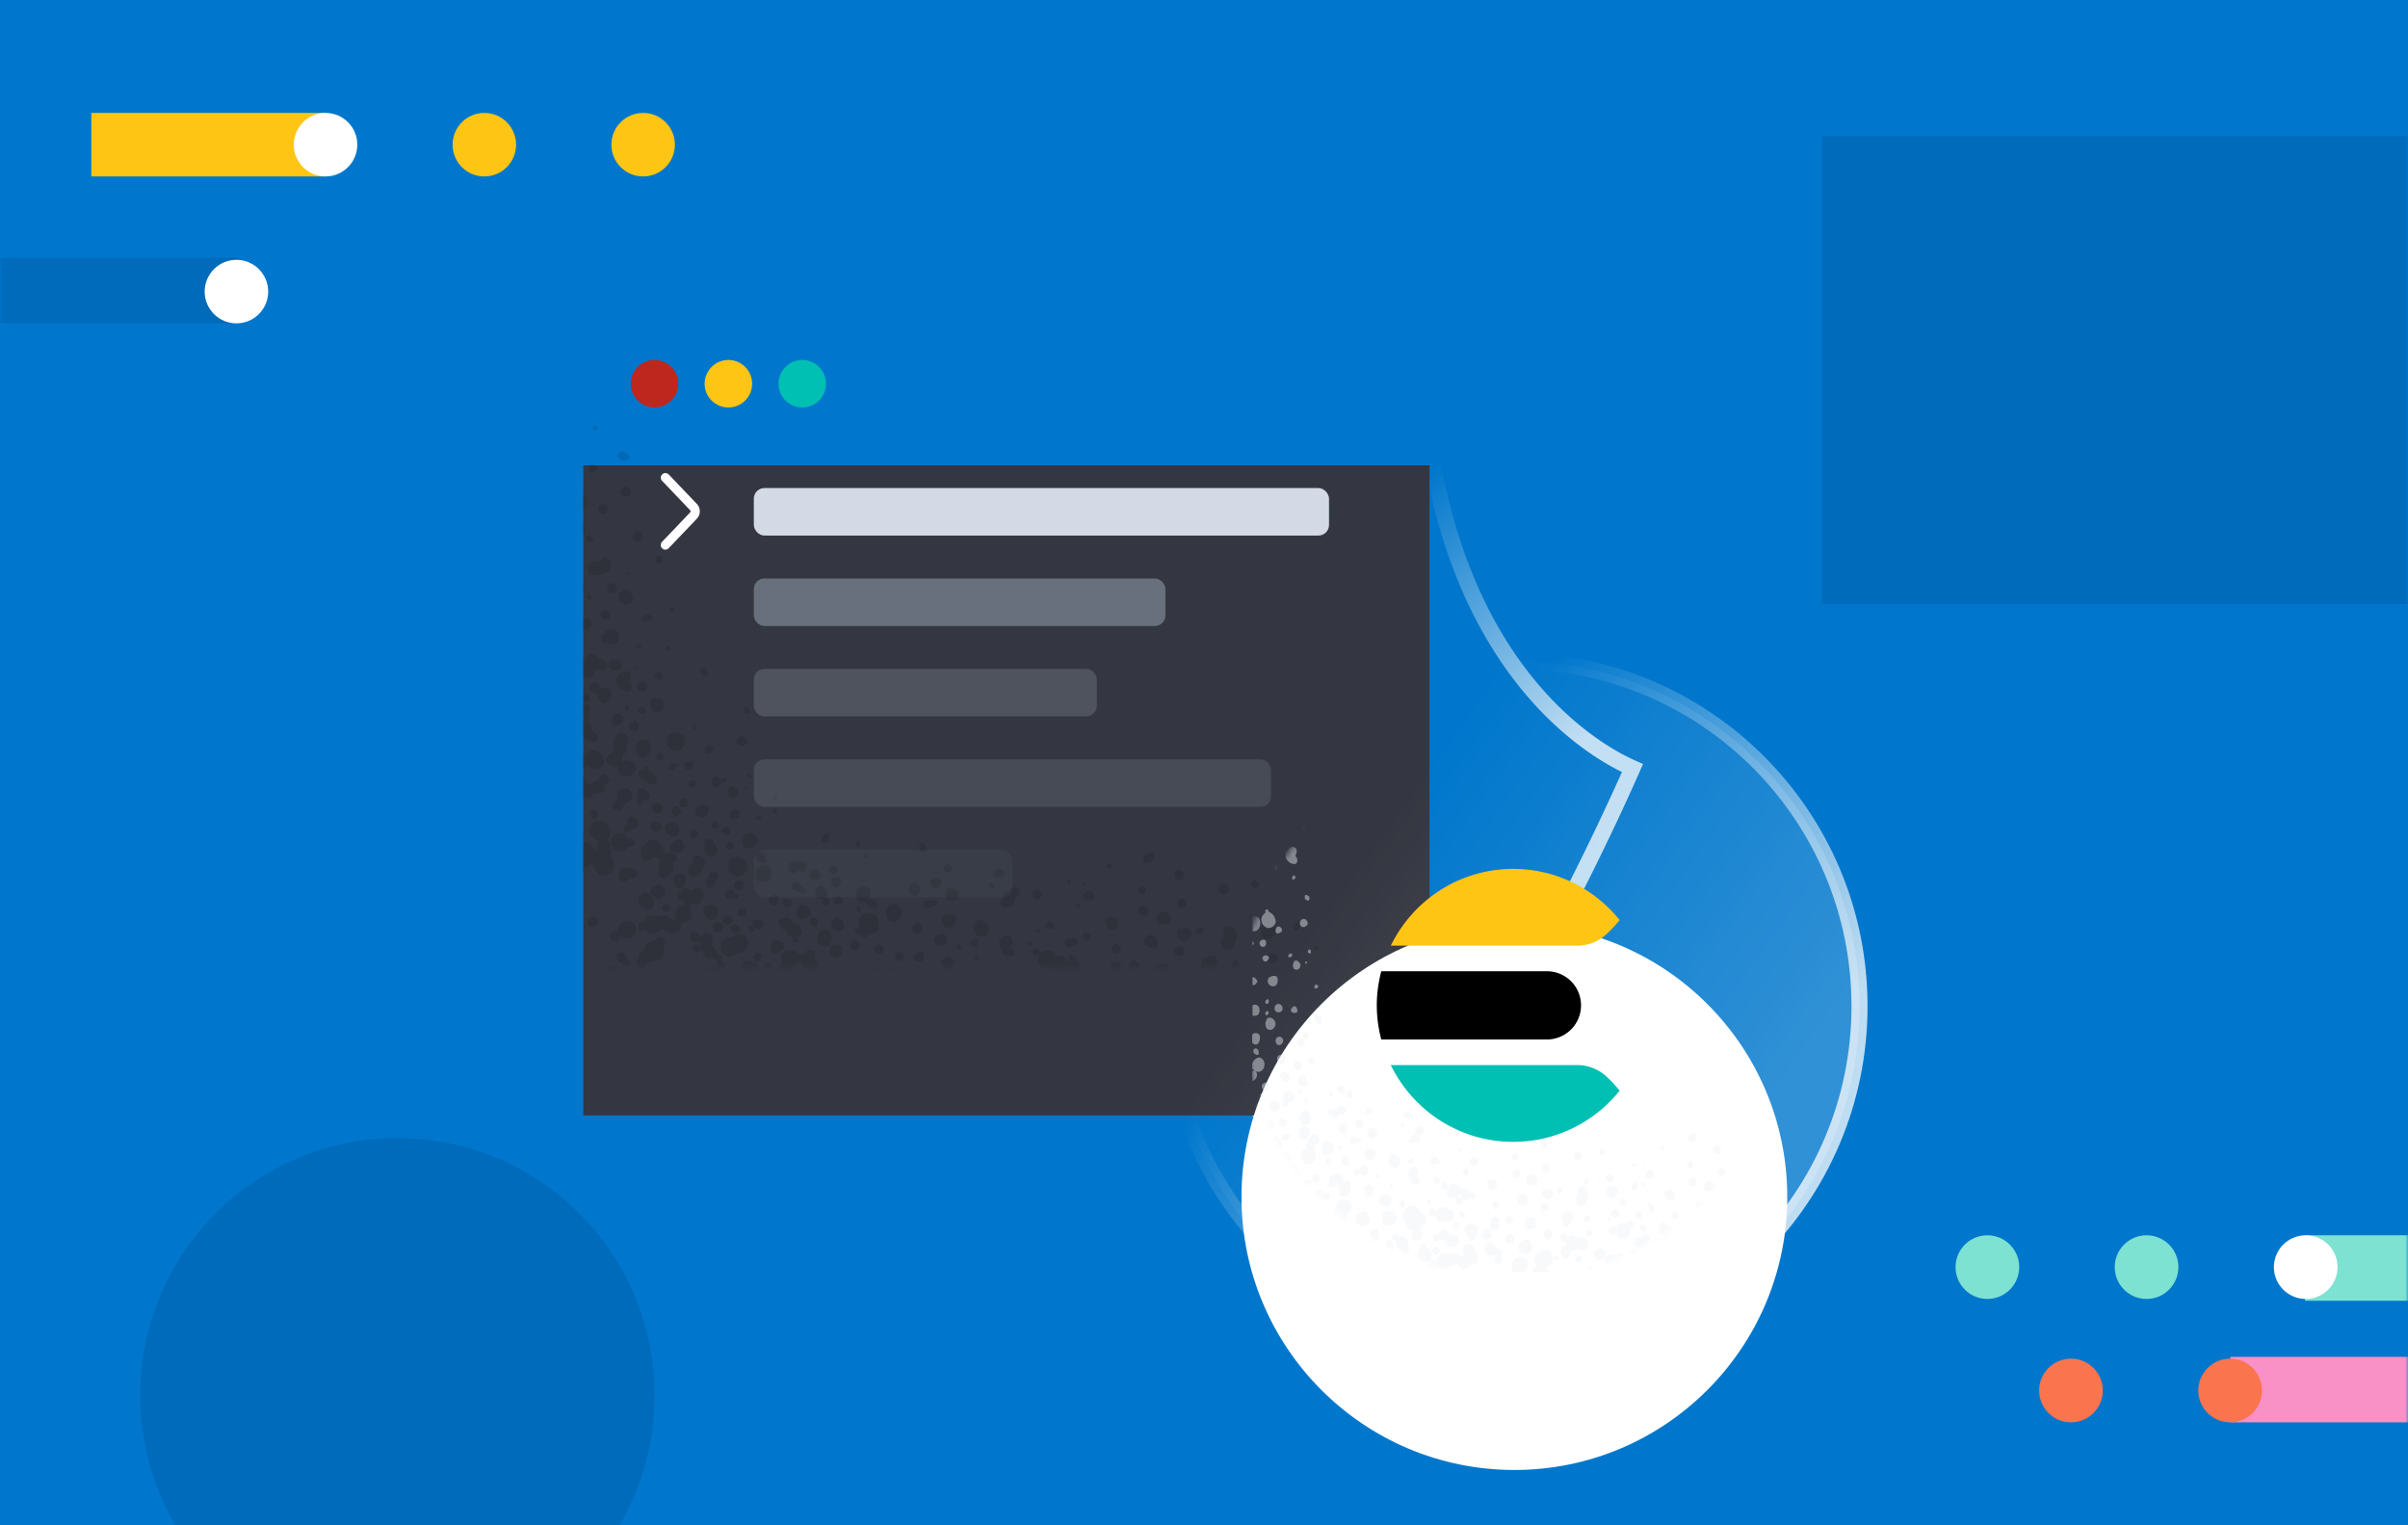 <svg width="450" height="285" fill="none" xmlns="http://www.w3.org/2000/svg"><g clip-path="url(#a)"><path fill="#07C" d="M0 .001h450v286.602H0z"/><mask id="b" maskUnits="userSpaceOnUse" x="0" y="0" width="450" height="287"><path fill="#07C" d="M0 .001h450v286.602H0z"/></mask><g mask="url(#b)"><path d="M340.485 25.467H450v87.379H340.485V25.467z" fill="#006ABB"/><circle cx="74.272" cy="260.71" r="48.058" fill="#006ABB"/><path fill="#F990C6" d="M450 265.758h-33.204v-12.233H450z"/><circle cx="416.759" cy="259.809" r="5.949" transform="rotate(-180 416.759 259.809)" fill="#FA744E"/><circle cx="387.013" cy="259.809" r="5.949" transform="rotate(-180 387.013 259.809)" fill="#FA744E"/><path fill="#7DE2D1" d="M450 243.04h-19.223v-12.233H450z"/><circle cx="430.888" cy="236.756" r="5.949" transform="rotate(-180 430.888 236.756)" fill="#fff"/><circle cx="401.143" cy="236.756" r="5.949" transform="rotate(-180 401.143 236.756)" fill="#7DE2D1"/><circle cx="371.397" cy="236.756" r="5.949" transform="rotate(-180 371.397 236.756)" fill="#7DE2D1"/><path fill="#FEC514" d="M17.064 21.098h43.772v11.87H17.064z"/><circle cx="60.835" cy="27.033" fill="#fff" r="5.935"/><circle cx="90.511" cy="27.033" fill="#FEC514" r="5.935"/><circle cx="120.187" cy="27.033" fill="#FEC514" r="5.935"/><path fill="#006ABB" d="M0 48.185h44.563v12.233H0z"/><circle cx="44.184" cy="54.483" fill="#fff" r="5.935"/></g><path opacity=".75" d="M305.071 143.51c-.318.722-.755 1.706-1.299 2.913a463.971 463.971 0 0 1-5.236 11.194c-4.427 9.153-10.541 21.052-17.303 32.083-6.788 11.073-14.137 21.115-21.007 26.687-3.44 2.791-6.585 4.315-9.345 4.464-2.638.143-5.192-.957-7.594-4.075-12.621-16.381-27.299-25.803-46.879-31.1-19.492-5.274-43.838-6.457-75.788-6.457-3.121 0-5.382-.312-6.927-.839-1.539-.525-2.178-1.192-2.426-1.792-.258-.625-.261-1.579.348-3.028.605-1.437 1.734-3.165 3.402-5.167 6.703-8.05 21.059-19.332 38.99-32.003 17.88-12.635 39.149-26.539 59.546-39.829l3.151-2.052c18.148-11.823 35.429-23.08 48.741-32.395.532 33.709 10.39 54.108 20.394 66.153 5.133 6.18 10.278 10.128 14.161 12.538a41.83 41.83 0 0 0 4.719 2.548l.352.157z" stroke="url(#c)" stroke-width="3"/><g filter="url(#d)"><path fill="#343741" d="M109 59.211h158.152V180.69H109z"/></g><g opacity=".45"><mask id="e" maskUnits="userSpaceOnUse" x="109" y="59" width="159" height="122"><path fill="#000" d="M109 59.211h158.152V180.69H109z"/></mask><g opacity=".25" fill="#000" mask="url(#e)"><path d="M216.475 170.769a1.289 1.289 0 0 0-.138 1.7 1.882 1.882 0 0 0 2.304-.192 1.148 1.148 0 0 0-.274-1.549 1.267 1.267 0 0 0-.955-.407 1.266 1.266 0 0 0-.937.448zm-8.887 9.338c0 1.111.124 1.523.713 1.66a.919.919 0 0 0 1.07-.425 1.072 1.072 0 0 0-.096-1.372c-.603-.439-1.152-.123-1.687.137zm-13.233-12.273a.926.926 0 0 0 0-1.371.726.726 0 0 0-1.179 0 .928.928 0 0 0-.222 1.06.928.928 0 0 0 .222.311.986.986 0 0 0 1.179 0zm13.453 9.887a.876.876 0 0 0 .768.398 1.379 1.379 0 0 0 .864-.727c.233-.699-.425-.864-.933-1.179-.589.425-1.028.85-.699 1.508zm-10.93-4.278c.234-.247 0-.823-.342-1.179a.527.527 0 0 0-.425-.22.525.525 0 0 0-.426.22c-.274.329-.425.726 0 1.097a.994.994 0 0 0 1.193.082zm37.3-8.955a.865.865 0 0 0-.337.616.846.846 0 0 0 .241.66.803.803 0 0 0 .741.109 1.023 1.023 0 0 0 .494-.713c-.055-.631-.823-.781-1.139-.672zm-2.619 16.017a.89.89 0 0 0-.425-1.056c-.48-.164-1.275.727-1.083 1.084.192.356 1.316.452 1.508-.028zm-17.58-13.617c.315-.288.11-1.275-.192-1.371-.302-.096-.645.123-.919.343a.561.561 0 0 0 0 .946c.357.26.727.439 1.111.082zm11.149 12.15a1.376 1.376 0 0 0-.661 1.043 1.363 1.363 0 0 0 .447 1.152 1.372 1.372 0 0 0 2.161-.44 1.506 1.506 0 0 0 .124-1.933 1.824 1.824 0 0 0-2.071.178zm-.302-5.65c-.206-.233-.864 0-1.097.11a.665.665 0 0 0-.265.535.672.672 0 0 0 .265.535.962.962 0 0 0 .836-.151c.206-.165.453-.796.261-1.029zm17.073-.96c-.082.411-.288.919 0 1.275.288.357.768 0 .864-.192.096-.192.452-1.206.205-1.467-.246-.26-1.028.247-1.069.384zm-11.41 4.347a6.957 6.957 0 0 0 .7-1.865 1.866 1.866 0 0 0-1.179-1.865c-.412-.151-1.372-.137-1.468.755.576 1.371-.493 1.371-.397 2.536.03.163.086.321.164.467a1.194 1.194 0 0 0 2.18-.028zm-14.33 3.511a1.56 1.56 0 0 0-.096 2.043 2.12 2.12 0 0 0 2.29-.096 1.453 1.453 0 0 0-.164-1.933 1.585 1.585 0 0 0-2.03-.014zm21.818-5.294a1.218 1.218 0 0 0 .082-1.782 1.86 1.86 0 0 0-2.317.178 1.367 1.367 0 0 0 .356 1.783 1.257 1.257 0 0 0 1.486.179c.155-.09.289-.212.393-.358zm-22.078-.109a1.622 1.622 0 0 0-1.838.206 1.192 1.192 0 0 0 0 1.467c.741.713 1.646.878 2.084.384a1.767 1.767 0 0 0-.246-2.057zm4.402-1.207a1.225 1.225 0 0 0-.315.986 1.23 1.23 0 0 0 .548.879c.493.453 1.152.343 1.741-.315a1.057 1.057 0 0 0 .124-1.468 2.004 2.004 0 0 0-2.098-.082zm-11.629-.302a1.368 1.368 0 0 0 0-1.714 1.691 1.691 0 0 0-1.975 0c-.329.357 0 1.372.494 1.906a1.125 1.125 0 0 0 1.481-.192zm20.775-6.596a1.027 1.027 0 0 0-.123-1.439.934.934 0 0 0-1.078-.139.998.998 0 0 0-.511.956 1 1 0 0 0 .327.664.958.958 0 0 0 1.385-.042zm-16.935 13c-.384-.246-.782-.521-1.097-.178-.521.631-.563 1.234-.192 1.577a1.035 1.035 0 0 0 1.203.176 1.03 1.03 0 0 0 .333-.272.9.9 0 0 0 .16-.705.905.905 0 0 0-.407-.598zm1.727-10.408a.878.878 0 0 0-1.22.082.962.962 0 0 0 0 1.44 1.057 1.057 0 0 0 1.371 0 1.108 1.108 0 0 0-.151-1.522zm6.775-5.142a.97.97 0 1 0-1.372-1.371 1.137 1.137 0 0 0 .124 1.371.846.846 0 0 0 .964.201.85.85 0 0 0 .284-.201zm-18.307 2.578c-.412.466-.453.96-.124 1.206a1.575 1.575 0 0 0 1.646 0 .987.987 0 0 0-.192-1.371.926.926 0 0 0-1.054-.086.92.92 0 0 0-.276.251zm34.365 11.628a.957.957 0 0 0-.218 1.059.96.96 0 0 0 .218.313 1.151 1.151 0 0 0 1.371 0 .928.928 0 0 0 .301-.686.926.926 0 0 0-.301-.686.893.893 0 0 0-1.371 0zm-16.84-10.271a.934.934 0 0 0-.068 1.248.956.956 0 0 0 1.057.213.95.95 0 0 0 .314-.213.738.738 0 0 0 .222-.931.738.738 0 0 0-.222-.262.905.905 0 0 0-1.303-.055zm-19.87 8.599a.926.926 0 0 0 .96-.439.81.81 0 0 0-.974-1.029.674.674 0 0 0-.302.233c-.397-.082-.987 0-1.083.302a1.063 1.063 0 0 0 .178.946.75.75 0 0 0 .955.218.75.75 0 0 0 .266-.231zm3.071-2.29c-.288-.138-.617-.302-.877-.138-.261.165-.261 1.07.123 1.372.384.301.604 0 .837-.192a.618.618 0 0 0-.083-1.042zm37.519 6.362c-.356.288-.479.974-.123 1.18.357.205 1.015.493 1.371.137.357-.357 0-.905-.246-1.152a.606.606 0 0 0-1.002-.165zm-58.335-4.182c.164-.247.425-1.001.219-1.179-.206-.179-.932 0-1.207.178-.274.178-.315.686 0 1.07a.567.567 0 0 0 .796.161.564.564 0 0 0 .192-.23zm32.637-15.798c.233-.164.535-1.234.192-1.563-.343-.329-1.371.247-1.618.548a1.1 1.1 0 0 0 0 1.248c.329.33 1.097.014 1.426-.233zm-15.167 4.251c.11-.082.261-.617.137-.726-.123-.11-.589 0-.754.164-.164.165-.082.466 0 .494a.718.718 0 0 0 .617.068zm45.61 11.807c-.082 0-.15.384 0 .494a.65.65 0 0 0 .604.069c.123-.083.315-.549.151-.727-.165-.178-.563.041-.755.164zm-43.882-7.309a.627.627 0 0 0 0-.617c-.164-.123-.521-.356-.658-.164a.636.636 0 0 0 0 .658c.041.096.549.315.658.123zm5.883-7.405a.695.695 0 0 0-.109-.754.628.628 0 0 0-.604 0 .577.577 0 0 0 0 .589c.083.096.535.384.713.165zm-5.087 3.113a.305.305 0 0 0 .069-.192.305.305 0 0 0-.069-.192c0-.068-.288 0-.343 0a.273.273 0 0 0 0 .329.288.288 0 0 0 .343.055zm30.827 5.801c0 .068-.096.247 0 .329a.26.26 0 0 0 .37-.028.263.263 0 0 0-.027-.37c-.055-.068-.288 0-.343.069zm-40.564 4.868c-.233-.302-.589 0-.754.164-.164.165-.082.467 0 .508a.716.716 0 0 0 .617 0 .537.537 0 0 0 .137-.672zm26.768 1.083a1.004 1.004 0 0 0 .165 1.371.94.94 0 0 0 1.1.032.945.945 0 0 0 .271-.278.796.796 0 0 0-.137-1.193 1.024 1.024 0 0 0-1.399.068zm-59.529-9.325a1.372 1.372 0 0 0 1.564.864 1.947 1.947 0 0 0 .932-2.221 1.425 1.425 0 0 0-2.615.288c-.105.363-.062.752.119 1.083v-.014zm18.239 11.862a1.217 1.217 0 0 0-1.659-.617c-.782.261-.96.686-.645 1.563.316.878.809 1.152 1.372.933a2.143 2.143 0 0 0 .932-1.879zm-.974-13.672c-.672.247-.864.837-.534 1.646.329.809.836.836 1.645.507.562-.247.837-.699.686-1.152a2.01 2.01 0 0 0-1.797-1.001zm-6.116 1.413c.549-.192.782-1.056.48-1.838a.713.713 0 0 0-1.014-.439c-.645.206-1.125.919-.947 1.372a1.497 1.497 0 0 0 1.481.905zm-36.422 12.204h-.164a.977.977 0 0 0 .26-.74.823.823 0 0 0-1.07-.37 1.005 1.005 0 0 0-.109-1.001 6.669 6.669 0 0 0-.933-.96l.329-.659a.983.983 0 0 0-.178-1.151 1.371 1.371 0 0 0-1.467-.192.902.902 0 0 0-.631.507 1.266 1.266 0 0 0-.933-.85.72.72 0 0 0-.839.304.727.727 0 0 0-.107.299 1.482 1.482 0 0 0 .233 1.125 1.054 1.054 0 0 0 .843.25 1.037 1.037 0 0 0 .734-.484c.005.364-.05.725-.164 1.07a.478.478 0 0 0 0 .151.769.769 0 0 0-.891-.357c-.522.233-.288.851-.179 1.056a.892.892 0 0 0 .741.384.561.561 0 0 0 .507-.521l.124.165c.309.341.589.708.836 1.097a1.14 1.14 0 0 0 1.522.356l.192-.151a.494.494 0 0 0 0 .343.616.616 0 0 1 .137 1.18.882.882 0 0 0 0 .178 1.684 1.684 0 0 0-1.936 1.144 1.688 1.688 0 0 0 .922 2.051 2.343 2.343 0 0 0 2.413-1.371 1.374 1.374 0 0 0-.178-.96.978.978 0 0 0 .411-.302.409.409 0 0 0 .316-.11c.246-.246-.179-1.494-.741-1.481zm3.538-5.704c.083-.425-.617-1.262-1.083-1.125-.466.137-1.042.535-.603 1.289.438.754 1.618.261 1.686-.164zm22.12-15.565c.233-.068.301-.411.26-.576-.041-.164-.384-.562-.59-.48-.205.083-.288.59-.233.741.055.151.329.397.563.315zm24.574 6.706a.33.33 0 0 0-.179.48c.096.164.302.494.631.411.329-.082.206-.576.137-.644-.068-.069-.301-.357-.589-.247zm-12.795 8.529c-.151-.768-.494-1.22-.878-1.179a1.613 1.613 0 0 0-.96 1.371c0 .384.796.837 1.276.782a.694.694 0 0 0 .526-.345.695.695 0 0 0 .036-.629zm21.777-.054c-.179.068-.604.274-.522.534.083.261.522.275.618.22.096-.055.452-.22.37-.521a.347.347 0 0 0-.18-.224.335.335 0 0 0-.286-.009zm7.199 6.239a.256.256 0 0 0 0-.164c0-.302-.233-.48-.466-.672-.233-.192-.384-.398-.686-.412-.301-.013-.466.425-.288.796.074.139.172.264.288.37h-.521a3.216 3.216 0 0 0-.397-.466 1.952 1.952 0 0 0-1.811-.535 1.55 1.55 0 0 0-.397-.604 1.964 1.964 0 0 0-2.606.069 2.043 2.043 0 0 0 .11 2.523 1.457 1.457 0 0 0 1.618.288c.049.159.133.304.247.425a1.686 1.686 0 0 0 1.906.398.577.577 0 0 0 .096.425.999.999 0 0 0 .809.37c.562-.123.576-.548.535-.987.096.123.192.261.302.384a.909.909 0 0 0 .654.378.93.93 0 0 0 .385-.043.93.93 0 0 0 .332-.198 1.369 1.369 0 0 0 .603-1.536 1.134 1.134 0 0 0-.713-.809zm-2.043 1.44.096-.082.123.151-.219-.069zm-31.76-9.037a1.532 1.532 0 0 0 .977-.83 1.526 1.526 0 0 0-.003-1.282 1.606 1.606 0 0 0-1.893-1.042c-.754.219-1.138 1.371-.795 2.372a1.237 1.237 0 0 0 .679.782 1.246 1.246 0 0 0 1.035 0zm-4.69 8.914c-.699.288-1.152 1.028-.932 1.535a2.04 2.04 0 0 0 2.358.864c.262-.196.444-.48.514-.799.071-.32.025-.654-.13-.942-.37-.837-.905-1.029-1.81-.658zm14.893-7.68c.562-.219 1.234-1.508 1.028-1.947a1.615 1.615 0 0 0-2.016-.466c-.685.288-.85.932-.466 1.782a1.288 1.288 0 0 0 1.454.631zm-21.544-1.824a1.707 1.707 0 0 0-.713 1.838 1.522 1.522 0 0 0 1.742.59 1.154 1.154 0 0 0 .617-1.248c-.316-.892-1.056-1.413-1.646-1.18zm20.323 5.198a1.648 1.648 0 0 0 .48-1.687 1.108 1.108 0 0 0-1.275-.507c-.891.397-1.371 1.028-1.07 1.577a1.649 1.649 0 0 0 1.865.617zm-1.261-10.697c.425-.164.877-.973.726-1.371a1.368 1.368 0 0 0-1.494-.59.948.948 0 0 0-.439 1.262 1.055 1.055 0 0 0 1.207.699zm-19.336-2.125c-.439.151-.658.932-.384 1.755.178 0 .507.288.782.233a1.151 1.151 0 0 0 .918-1.289 1.14 1.14 0 0 0-1.316-.699zm19.322 4.525c-.11 0-.288-.192-.398-.151a2.07 2.07 0 0 1-1.371-.164c-.192-.069-.631.219-.768.452a1.17 1.17 0 0 0 0 .933.89.89 0 0 0 .754.219 8.128 8.128 0 0 0 1.372-.425c.534-.137.603-.439.411-.864zm-3.689 9.531c-.658.439-.946.932-.768 1.261.206.202.462.345.742.413a1.6 1.6 0 0 0 .849-.029 1.367 1.367 0 0 0 .233-1.467.691.691 0 0 0-.486-.335.7.7 0 0 0-.57.157zm-11.985-2.222a1.017 1.017 0 0 0-.563 1.248.908.908 0 0 0 1.166.439.801.801 0 0 0 .53-.405.813.813 0 0 0 .046-.665.908.908 0 0 0-.457-.561.929.929 0 0 0-.722-.056zm8.05 2.427c-.508.439-.302.947 0 1.372a1.04 1.04 0 0 0 1.256-.513c.075-.147.115-.31.115-.475-.357-.438-.796-.836-1.371-.384zm20.212-14.645c.275-.48-.699-1.371-1.289-1.207-.589.165-1.042.905-.795 1.372.247.466 1.797.301 2.084-.165zm-44.266 16.291c-.26 0-.864.672-.713 1.07a.869.869 0 0 0 1.138.466.655.655 0 0 0 .478-.712.65.65 0 0 0-.107-.289 1.252 1.252 0 0 0-.796-.535zm-2.235-1.618c-.233.151-.343.507-.439.658.22.672.686.974.988.727.298-.239.494-.582.548-.96.014-.384-.727-.672-1.097-.425zm36.011-15.126a.837.837 0 0 0 .562-1.069.753.753 0 0 0-.423-.433.768.768 0 0 0-.605.008.683.683 0 0 0-.439.891.72.72 0 0 0 .317.505.727.727 0 0 0 .588.098zm-30.128 6.72c.288-.329 1.111-.604.988-1.111-.124-.507-.933-.521-1.372-.727l-.247.178a.884.884 0 0 0 0 1.056c.139.265.361.477.631.604zm9.27-2.153c-.219.192-.809.603-.521 1.056.288.452.946.343 1.262.26.315-.082.398-.562.247-.932-.151-.37-.686-.713-.988-.384zm16.826-8.818c.11-.247-.288-.768-.507-1.138a.365.365 0 0 0-.223-.221.373.373 0 0 0-.312.029 1.168 1.168 0 0 0-.37 1.371.847.847 0 0 0 1.114.245.833.833 0 0 0 .298-.286zm-17.786 17.882a.922.922 0 0 0-.425 1.18c.179.644.864 1.22 1.372 1.097.987-.247 1.028-1.372 1.028-1.865 0-.494-1.234-.85-1.975-.412zm8.557-.082a.923.923 0 0 0-.625.842.927.927 0 0 0 .063.365.841.841 0 0 0 .837.496.832.832 0 0 0 .329-.099.986.986 0 0 0 .466-1.275.76.76 0 0 0-.462-.402.749.749 0 0 0-.608.073zm-12.246-5.06a.578.578 0 0 0-.239.15.58.58 0 0 0-.155.526c.018.094.06.182.12.256.165.261.645.905 1.015.7.37-.206.411-1.001.315-1.303a.726.726 0 0 0-1.056-.329zm2.949-2.386a1.1 1.1 0 0 0 .356-.809c0-.275-.356-.439-.672-.467a.748.748 0 0 0 .261-.356 2.003 2.003 0 0 0-.85-1.879c-.7-.192-1.193.165-1.372 1.015-.178.85.179 1.165 1.029 1.371a1.8 1.8 0 0 0 .452 0c-.107.17-.199.349-.274.535.192.644.768.864 1.07.59z"/><path d="M194.342 178.174c.178-.439 0-.686-.974-1.029a.857.857 0 0 0-.409.727.856.856 0 0 0 .409.727.883.883 0 0 0 .974-.425zm-54.469-4.662c0 .192.301.699.727.603.425-.096.329-.713.26-.891-.069-.179-.315-.535-.658-.412a.59.59 0 0 0-.329.7zm22.174-13.151c.26-.083.192-.549.151-.727a.495.495 0 0 0-.48-.233c-.179.068-.233.411-.22.603.014.192.261.439.549.357zm-15.194 10.367c.082.096.178.26.315.233.137-.027.096-.192.165-.302.068-.109-.233-.164-.329-.164s-.165.205-.151.233zm35.654 8.008a.346.346 0 0 0-.302.453c0 .26.192.384.467.329.274-.055.383-.206.315-.48-.069-.274-.206-.37-.48-.302zm-30.292.302c0-.206.452-1.097-.206-1.371-1.371-.631-1.632.754-2.098.699-.466-.055-1.179-.727-1.851-.864-.96-.206-1.934.137-2.044 1.166-.064.45.038.909.288 1.289a1.488 1.488 0 0 0-.726 1.508c.1.336.326.621.63.796a1.797 1.797 0 0 0 2.428-.741 9.888 9.888 0 0 0-.357-.932c.631-.275.754-1.029 1.371-.686.617.343 0 .987 1.193 1.536 1.193.548 2.332-.11 2.222-1.015-.11-.905-.878-1.166-.85-1.385zm31.924-6.651c-.48-.233-.905-.672-1.371-.521a.923.923 0 0 0-.604.562c-.109.233-.343.425-.315.85a2.012 2.012 0 0 0 .836 1.509 1.502 1.502 0 0 0 1.55 0 1.254 1.254 0 0 0 .562-1.152 1.501 1.501 0 0 0-.172-.707 1.504 1.504 0 0 0-.486-.541zm-5.334 4.333a.48.48 0 0 0 0 .617.708.708 0 0 0 .74 0c.179-.137.082-.507-.068-.671a.522.522 0 0 0-.672.054zm10.284.494c-.233 0-.521-.439-.26-.48.26-.041.439-.315.343-.974a.988.988 0 0 0-1.084-.987 1.456 1.456 0 0 0-1.297.994 1.467 1.467 0 0 0-.074.569c0 .796.494.905.48 1.372-.014.466.274.699.809.85.535.151 1.371.356 1.536-.384.164-.741-.22-.878-.453-.96zm.481-11.464c-.7.123-.933.37-1.029 1.083-.137-.178-.672-.164-.864 0-.192.165-.411.809-.233.987a.313.313 0 0 0 .206.083 4.19 4.19 0 0 0-.508.48.617.617 0 0 0 .453 1.056c.658 0 1.371.068 1.975-.508v-.932c.726-.48 1.165-1.207.932-1.66a.867.867 0 0 0-.932-.589zm-23.189 15.016a.85.85 0 0 0-.522 1.111.825.825 0 0 0 .409.521.808.808 0 0 0 .661.041.974.974 0 0 0 .686-1.166.935.935 0 0 0-1.234-.507zm-28.236-20.543a1.583 1.583 0 0 0-1.694.454 1.56 1.56 0 0 0-.308.534 2.07 2.07 0 0 0 1.152 2.482 2.136 2.136 0 0 0 2.345-1.248c.329-.878-.316-1.824-1.495-2.222zm.658-3.346a1.291 1.291 0 0 0 .741 1.619 1.947 1.947 0 0 0 2.084-1.235 1.425 1.425 0 0 0-2.825-.384zm-14.522-2.248c-.165.507.439 1.371 1.138 1.577a1.166 1.166 0 0 0 .9-.023 1.155 1.155 0 0 0 .609-.663 1.568 1.568 0 0 0-.823-1.879 1.656 1.656 0 0 0-1.824.988zm22.202 22.585a1.217 1.217 0 0 0-.169-.95 1.214 1.214 0 0 0-.805-.531c-.782-.26-1.179 0-1.454.878-.274.877 0 1.371.563 1.563a2.174 2.174 0 0 0 1.865-.96zm1.549-14.056a1.122 1.122 0 0 0 1.152-.576c.329.316.754.508 1.015.398.26-.11.576-1.001.411-1.467a.888.888 0 0 0-.863-.581.885.885 0 0 0-.357.087l-.192.11-.247-.124a1.288 1.288 0 0 0-1.604.576 1.482 1.482 0 0 0 .685 1.577zm-36.285 9.229a.985.985 0 0 0-.686-1.152 1.056 1.056 0 0 0-1.248.741 1.044 1.044 0 0 0 .727 1.234 1.123 1.123 0 0 0 1.207-.823zm-1.522-20.748c-.302.494.466 1.536.878 1.453.411-.082.795-1.371.343-1.659a.961.961 0 0 0-1.221.206zm34.489-2.153c.219.082.48-.151.548-.302.069-.151 0-.685-.192-.754-.192-.068-.59.302-.617.466-.027.165.027.521.261.59zm15.4 20.227c0 .192 0 .576.274.699.274.124.507-.329.493-.439-.013-.109 0-.452-.329-.534a.342.342 0 0 0-.438.274zm-31.266-.357c.109-.329.37-.671.85-.452.48.219 1.303 0 1.7-1.056.398-1.056-.452-2.18-1.234-1.988-.782.192-.864.685-1.124.548-.261-.137-.617-.713-1.125-.521-.247.082-.411.535-.48.987-.274-.15-.685-.15-.836.096a.967.967 0 0 0 0 .851c.137.192.713.534.973.384.179.26.357.576.069.822-.288.247-1.111.426-1.262 1.001a3.895 3.895 0 0 0-.219 1.852c-1.015 0-1.029-.782-2.016-.864a1.374 1.374 0 0 0-.494.096 1.875 1.875 0 0 0-.452.301 2.085 2.085 0 0 0-.686-.301c-1.111-.288-1.933.109-2.18 1.042a3.513 3.513 0 0 0 0 .384c-.192-.219-.425-.357-.59-.302-.384.137-.644 1.234-.206 1.509a.927.927 0 0 0 1.043-.192 1.559 1.559 0 0 0 .96.823 1.909 1.909 0 0 0 2.125-.919c.46.315.952.582 1.467.795.388.089.794.052 1.159-.105a1.87 1.87 0 0 0 .871-.773c.108-.226.16-.475.151-.726.274-.096.521-.343.823-.398a1.211 1.211 0 0 0 1.042-1.234c-.041-.658-.439-1.33-.329-1.66zm15.372-.205a.722.722 0 0 0 .595.024.715.715 0 0 0 .406-.436c.329-.713.329-1.289 0-1.467a1.578 1.578 0 0 0-1.55.494c-.233.329.096 1.138.549 1.385zm-21.379 6.198c-.439.233-.878.439-1.371.672-.494.233-.974.507-.974 1.179a.737.737 0 0 1-.288.48c-.795.631-1.042.988-.782 1.55h-.123a1.141 1.141 0 0 0-.247 1.371.922.922 0 0 0 1.035.357.929.929 0 0 0 .337-.192c.182-.139.316-.33.383-.549a.682.682 0 0 0 .275-.151c.388-.32.869-.507 1.371-.534a1.853 1.853 0 0 0 1.591-2.249 3.18 3.18 0 0 1 0-.617.942.942 0 0 0 .3-.686.925.925 0 0 0-.3-.686.892.892 0 0 0-1.207.055zm-8.79-17.676a1.721 1.721 0 0 0-.233-.453 1.653 1.653 0 0 0-.357-.288 2.052 2.052 0 0 0 .11-2.866 1.96 1.96 0 0 0-2.743-.329 1.648 1.648 0 0 0-.178 2.51c.3.446.724.794 1.221 1.001a1.598 1.598 0 0 0-.179.343 7.1 7.1 0 0 0-.356 1.618c-.233-.453-.59-1.372-1.372-1.728a2.741 2.741 0 0 0-2.948 1.248 2.742 2.742 0 0 0-.315 1.988c.063.204.155.399.274.576a1.143 1.143 0 0 0-.233.878.988.988 0 0 0 .905.672 1.097 1.097 0 0 0 1.303.137.835.835 0 0 0 .26-.809c.686-.233 1.372-.713 1.577-.604.206.11.453 1.66 1.55 1.989a1.972 1.972 0 0 0 2.386-1.262 3.245 3.245 0 0 0-.645-2.633c.15-.655.14-1.337-.027-1.988zm23.875 20.35a1.827 1.827 0 0 0 1.92-1.303 1.938 1.938 0 0 0-1.152-2.125 1.926 1.926 0 0 0-1.948.562 1.851 1.851 0 0 0-1.988 1.152 1.818 1.818 0 0 0 .595 2.026c.197.156.424.269.667.333a1.375 1.375 0 0 0 1.714-.713l.192.068zm2.399 1.564a1.534 1.534 0 0 0-1.892 1.179c-.192.782.59 1.755 1.618 2.016a1.383 1.383 0 0 0 1.057-.198 1.379 1.379 0 0 0 .589-.899c.219-1.358-.137-1.618-1.372-2.098zm.892-16.497a1.238 1.238 0 0 0 .078 1.035 1.226 1.226 0 0 0 .841.61 1.513 1.513 0 0 0 1.278-.086 1.497 1.497 0 0 0 .751-1.038 1.62 1.62 0 0 0-.905-1.961c-.727-.261-1.783.48-2.043 1.44zm-8.406 8.831c.548.137 1.165-.412 1.371-1.166.206-.754-.123-1.371-1.07-1.618a1.374 1.374 0 0 0-1.659.699 2.044 2.044 0 0 0 1.358 2.085zm16.003-1.564a1.371 1.371 0 0 0 .809 1.372c.59.137 1.892-.494 1.988-.974.096-.48-.534-1.371-1.371-1.563-.836-.192-1.22.301-1.426 1.165zm-2.167 3.415a.778.778 0 0 0 .466-.11c-.09.276-.09.574 0 .85.165.508 1.166.837 1.852.604a1.145 1.145 0 0 0 .854-.994c.016-.155 0-.311-.045-.46a1.577 1.577 0 0 0-1.701-1.028 1.115 1.115 0 0 0-.182-.674c-.13-.2-.321-.353-.545-.437-.959-.206-1.673 0-1.81.644a1.648 1.648 0 0 0 1.111 1.605zm5.307-9.366a1.376 1.376 0 0 0 1.372-.631 1.377 1.377 0 0 0-.864-1.371.959.959 0 0 0-1.097.768 1.068 1.068 0 0 0 .589 1.234zm-13.672-11.876a1.15 1.15 0 0 0-.644-1.371c-.439-.137-1.084.357-1.372 1.179.11.151.247.535.494.659a1.163 1.163 0 0 0 1.522-.467zm12.246 13.809c-.068-.109-.11-.343-.233-.384-.48-.15-.686-.521-.96-.905-.11-.164-.645-.192-.891-.068a1.092 1.092 0 0 0-.508.768c0 .192.261.507.48.63.441.204.9.365 1.372.48.411.124.644-.082.74-.521z"/><path d="M141.903 171.825c-.782 0-1.303.178-1.372.562a1.645 1.645 0 0 0 1.056 1.262c.37 0 1.001-.563 1.056-1.056.055-.494-.247-.741-.74-.768zm-8.846-26.151c-.15.576.165 1.371.576 1.508.412.137 1.056-.48 1.193-.946a.866.866 0 0 0-.353-.98.884.884 0 0 0-.346-.131.8.8 0 0 0-.657.037.8.8 0 0 0-.413.512zm1.098 18.458a.931.931 0 0 0-.039-.723.928.928 0 0 0-.551-.47 1.002 1.002 0 0 0-1.179.672.767.767 0 0 0 .068.548.477.477 0 0 0-.192 0 .957.957 0 0 0-.424.632.94.94 0 0 0 .177.739.725.725 0 0 0 1.152.247.921.921 0 0 0 .398-1.11.802.802 0 0 0 .59-.535zm5.375 6.678c-.069-.59-.178-1.166-.878-1.124-.699.041-.809.576-.781 1.138a1.05 1.05 0 0 0 .833.396 1.066 1.066 0 0 0 .826-.41zm22.311-2.139c0 .48 1.234 1.371 1.742 1.138.507-.233.26-1.522-.316-1.728-.575-.205-1.371.11-1.426.59zm-44.8-13.11c.38-.014.739-.177 1.001-.453a.32.32 0 0 0 0-.274c.38.04.761-.062 1.069-.288a.818.818 0 0 0 0-1.22c-.562-.659-1.083-.878-1.481-.59a1.51 1.51 0 0 0-.37 1.371c-.22.061-.432.149-.631.261-.164.699.028 1.22.412 1.193zm38.355 7.679a.838.838 0 0 0 1.083-.521.746.746 0 0 0-.292-.824.757.757 0 0 0-.284-.122.694.694 0 0 0-.543.033.681.681 0 0 0-.348.42.725.725 0 0 0 .384 1.014zm-27.44-14.083h-.301a.863.863 0 0 0-.631.85c-.06.279-.021.57.11.823.425-.096 1.247.165 1.453-.315.206-.48-.439-.96-.631-1.358zm7.776 6.884c.411.165.658-.219.754-.603.096-.384-.165-.947-.562-.905-.398.041-1.029 0-1.056.548-.028.549.548.837.864.96zm18.924 1.399c.246-.137.219-.796.274-1.221a.366.366 0 0 0 .008-.158.364.364 0 0 0-.324-.308 1.138 1.138 0 0 0-1.138.905.842.842 0 0 0 .381.706.855.855 0 0 0 .799.076zm-36.765 14.81a1.829 1.829 0 0 0-.696-.14 1.825 1.825 0 0 0-1.677 1.127 1.523 1.523 0 0 0 0 .741.927.927 0 0 0-.809 0 .999.999 0 0 0-.672 1.083c.11.727.782.754 1.372.946a2.37 2.37 0 0 0 .589-1.083c.173.196.396.343.645.425a2.007 2.007 0 0 0 2.194-1.234 1.479 1.479 0 0 0-.946-1.865zm6.335-5.115a1.563 1.563 0 0 0-.727-1.728 1.702 1.702 0 0 0-1.933 1.015c-.124.452.411 1.124 1.083 1.371a1.219 1.219 0 0 0 1.577-.658zm-9.75 13.315a.917.917 0 0 0-.668.158.891.891 0 0 0-.348.932.897.897 0 0 0 .728.679.901.901 0 0 0 1.124-.534 1.21 1.21 0 0 0-.836-1.235zm21.749-12.492a.993.993 0 0 0 .974-.384v.041a.512.512 0 0 0 .271.313.521.521 0 0 0 .414.016c.357-.178.192-.562.124-.727a.609.609 0 0 0-.563-.178l-.096.096c.069-.494-.205-.754-.658-.878a.945.945 0 0 0-.727.072.925.925 0 0 0-.472.932.848.848 0 0 0 .132.334.844.844 0 0 0 .601.363zm-11.999 2.317c.302 0 .85.083.974-.315.123-.398-.206-.795-.466-1.042-.261-.247-.81 0-.947.438-.137.439.069.864.439.919zm-7.103 8.996a.99.99 0 0 0-.22-.932.94.94 0 0 0-1.371-.151 1.148 1.148 0 0 0 0 1.467.981.981 0 0 0 .403.222c.151.04.309.044.461.011a.638.638 0 0 0 .206.713c.452.316 1.138-.082 1.247-.727.042-.274-.356-.548-.726-.603zm11.917-23.683c0 .302 0 1.111.397 1.152.398.041.933-.562 1.029-.85.096-.288-.165-.795-.658-.905a.599.599 0 0 0-.545.098.6.6 0 0 0-.223.505zm5.32-1.22c.206-.357-.247-.987-.685-.96-.238.051-.459.16-.645.315-.123.645.165 1.125.576 1.098a1.057 1.057 0 0 0 .754-.453zm-26.137 3.058c.398.151.932-.603.836-1.371-.096-.768-1.083-.713-1.371-.549-.288.165.137 1.783.535 1.92zm11.821-7.528a1.625 1.625 0 0 0 0-.261c.401.034.801-.067 1.138-.288a.87.87 0 0 0 .33-.686.88.88 0 0 0-.33-.685c-.658-.782-1.234-.919-1.797-.453a1.548 1.548 0 0 0-.151 1.728.974.974 0 0 0-.191.233c-.083.192-.165.754.219.933.384.178.727-.329.782-.521zm25.204 1.659a.466.466 0 0 0-.26-.467c-.165 0-.425.192-.521.357-.096.165 0 .535.233.617.233.082.48-.329.548-.507zm-19.637 11.354c.439-.795 0-1.44.137-1.591.138-.15 1.002-.617.659-1.247-.741-1.372-1.756-.371-2.098-.7-.343-.329-.521-1.261-.988-1.783a1.513 1.513 0 0 0-1.777-.618 1.499 1.499 0 0 0-.568.358 2.288 2.288 0 0 0-.425.644.804.804 0 0 0-.397.179 2.098 2.098 0 0 0-.275 2.276 1.451 1.451 0 0 0 1.934.137c.12-.091.218-.208.288-.343.466 0 .85-.246 1.069.247.371.823-.548.809 0 1.934 0 .082.096.137.138.205a.936.936 0 0 0 .109 1.235.8.8 0 0 0 1.193 0 .964.964 0 0 0 .275-.521.947.947 0 0 0 .726-.412zm29.579 13.343a1.559 1.559 0 0 0 .192-1.371c-.26-.453-.342-1.07-.781-1.207a.923.923 0 0 0-.423-.052.917.917 0 0 0-.4.148c-.233.124-.521.137-.754.494a1.96 1.96 0 0 0-.22 1.714 1.487 1.487 0 0 0 1.248.919 1.29 1.29 0 0 0 1.138-.645zm-6.637-1.069a.495.495 0 0 0-.37.493.682.682 0 0 0 .562.48c.233 0 .371-.356.343-.576-.027-.219-.288-.466-.535-.397zm13.919-.714c.878 0 1.659-.301 1.742-.795a.83.83 0 0 0-.22-.754c.16-.387.193-.814.096-1.221-.26-.891-1.371-1.275-2.523-.891a1.557 1.557 0 0 0-.809 2.427h-.507a.616.616 0 0 0-.261 1.125c.562.342 1.083.891 1.892.767l.59-.658zm-26.878-1.714a.962.962 0 0 0 1.234-.521.914.914 0 0 0-.349-.987.928.928 0 0 0-.336-.151.821.821 0 0 0-1.07.576.779.779 0 0 0 .521 1.083zm-20.624-21.434c.48.33 1.289.234 1.371-.288a1.614 1.614 0 0 1 1.221-1.275 1.47 1.47 0 0 0 .589-1.618 1.152 1.152 0 0 0-.411-.398.649.649 0 0 0-.302-.37.99.99 0 0 0-.946 0h-.233c-.412.151-1.015.315-.919.878a2.247 2.247 0 0 1-.617 1.796.764.764 0 0 0-.228.706.765.765 0 0 0 .475.569zm-6.98-25.506a2.272 2.272 0 0 0 2.742.535 1.734 1.734 0 0 0 .576-1.248h.892a.796.796 0 0 0 .715.037.795.795 0 0 0 .295-.218.796.796 0 0 0 .169-.326 1.042 1.042 0 0 0-.686-1.276 2.735 2.735 0 0 1-.891-.534 1.373 1.373 0 0 0-1.536-.563c-.288.096-.576.604-.713 1.097a1.438 1.438 0 0 0-.864.234 1.796 1.796 0 0 0-.699 2.262zm13.781 4.772a1.619 1.619 0 0 0 .179 2.057c.48.562 1.152.535 1.851-.096a1.372 1.372 0 0 0 .151-1.577 2.242 2.242 0 0 0-2.181-.384zm9.737 29.772a1.371 1.371 0 0 0-1.659-.398 1.764 1.764 0 0 0-.467 1.371.958.958 0 0 0-.685.686c-.233.617 0 1.495.452 1.687.933.37 1.605-.453 1.92-.892a.49.49 0 0 0 0-.48.636.636 0 0 0 .165-.096 1.265 1.265 0 0 0 .556-.878 1.282 1.282 0 0 0-.282-1zm-7.858-10.23c-1.083-.234-1.522-.124-1.755.438a.937.937 0 0 0 .26 1.125 1.074 1.074 0 0 0 1.372.123c.548-.521.315-1.124.123-1.686zm-6.13-14.482a.975.975 0 0 0 .851.933.726.726 0 0 0 .905-.439c.301-.658-.069-1.083-.59-1.522-.521.233-1.207.315-1.166 1.028zm-4.045-25.739a.96.96 0 0 0 .85.918.737.737 0 0 0 .919-.425c.288-.672-.082-1.083-.59-1.535-.603.246-1.22.315-1.179 1.042zm25.74 29.236a.739.739 0 0 0 .192-1.165.923.923 0 0 0-.636-.423.927.927 0 0 0-.736.203.96.96 0 0 0-.219 1.221.932.932 0 0 0 1.399.164zm-13.741 12.26a1.462 1.462 0 0 0 .59.973c.658.343.918-.288 1.302-.74-.329-.645-.672-1.138-1.371-.919a.902.902 0 0 0-.521.686zm6.404-10.806c.206.26.809.178 1.221-.165a.512.512 0 0 0 .262-.403.529.529 0 0 0-.18-.447.77.77 0 0 0-1.083-.219 1.012 1.012 0 0 0-.22 1.234zm3.854 17.923c.233.343 1.234.302 1.371 0s0-.658-.192-.96a.56.56 0 0 0-.704-.293.564.564 0 0 0-.229.156c-.315.315-.548.658-.246 1.097zm-13.919 11.218a1.84 1.84 0 0 0 .15-2.071 1.362 1.362 0 0 0-.926-.816 1.372 1.372 0 0 0-1.117 2.461 1.521 1.521 0 0 0 1.893.426zm-11.437-57.692c.288-.151.151-.576.069-.645a.807.807 0 0 0-.59-.15c-.082 0-.206.397-.151.48.055.082.37.452.672.315zm15.358 30.567a1.37 1.37 0 0 0-.85.768.471.471 0 0 0 .03.387.483.483 0 0 0 .313.23.984.984 0 0 0 .741-.37c.205-.179.452-.316.507-.604.055-.288-.343-.535-.741-.411zm-5.156-4.43a1.755 1.755 0 0 0-.699 3.401c.658.233 1.44-.576 1.797-1.467a1.733 1.733 0 0 0-1.098-1.934zm-8.927.11a1.118 1.118 0 0 0-.384-1.289c-.658-.247-.507-.727-.672-1.166a2.93 2.93 0 0 0-.85-1.001s-.082 0-.109-.082a.79.79 0 0 0 .493-.507c0-.165-.082-.508-.315-.563h-.165c.658-.535.919-1.248.59-1.714a1.595 1.595 0 0 0-1.947-.274 1.373 1.373 0 0 0-.275 1.796 1.22 1.22 0 0 0 1.372.384.338.338 0 0 0-.096.165.885.885 0 0 0 .096.562l-.412-.151a5.923 5.923 0 0 0-.85-.219c-.932-.22-1.508 0-1.769.727a1.505 1.505 0 0 0 .864 1.933c.867.363 1.702.799 2.496 1.303.603.466 1.659.535 1.933.096zm-1.33 10.683c.069 0 .178-.069.206-.138.315-.754.987-.589 1.59-.658a.961.961 0 0 0 .878-1.371c0-.069 0-.137-.069-.192a.893.893 0 0 0 .439-.165c.261-.23.491-.493.686-.781l-.85-1.097a6.065 6.065 0 0 0-.837.37 1.033 1.033 0 0 0-.466.878 1.267 1.267 0 0 0-.946.274c-.384.274-.672.644-1.372.343 0-.275 0-.659-.164-.823a1.705 1.705 0 0 0-1.029-.549c-.466 0-.644.439-.63.905.013.467 0 .727 0 1.084 0 .891 1.741 2.194 2.564 1.92zm14.701-9.311a1.571 1.571 0 0 0 1.705.618c.208-.056.403-.155.571-.289a1.977 1.977 0 0 0 .466-2.551 2.084 2.084 0 0 0-2.523-.288 1.732 1.732 0 0 0-.646 1.208 1.726 1.726 0 0 0 .427 1.302zm-13.439-9.97c.274 1.138.905 1.81 1.59 1.659a1.94 1.94 0 0 0 .905-.812 1.94 1.94 0 0 0 .247-1.19c-.164-.782-.589-.932-2.194-.658-.164-.604-.26-1.262-1.097-1.125a.99.99 0 0 0-.905.892.687.687 0 0 0 .021.299.685.685 0 0 0 .144.263c.415.251.845.476 1.289.672zm1.796-11.889a1.46 1.46 0 0 0-.398.685c-.329.069-.63.275-.603.549.027.274.137 1.124.603 1.193a.567.567 0 0 0 .453-.219 1.595 1.595 0 0 0 1.947 0 1.482 1.482 0 0 0-2.002-2.153v-.055zm3.579 40.906c.212-.151.382-.354.494-.59.071.05.149.088.233.11a.669.669 0 0 0 .597-.066.659.659 0 0 0 .294-.524 1.209 1.209 0 0 0-.315-.891.978.978 0 0 0-.768.069 2.655 2.655 0 0 0-.37-.659 1.713 1.713 0 0 0-2.277-.164 1.732 1.732 0 0 0 .833 3.087c.456.06.916-.065 1.279-.345v-.027zm4.69-14.413a1.942 1.942 0 0 0-.603-.452.796.796 0 0 0 .219-.425.605.605 0 0 0-.356-.494.658.658 0 0 0-.549.316.626.626 0 0 0 .069.452 2.492 2.492 0 0 0-.563.151c-.644.302-.768.864-.109 1.687.58.345 1.18.657 1.796.932a.816.816 0 0 0 .682.012.824.824 0 0 0 .456-.505.89.89 0 0 0-.397-1.18 2.724 2.724 0 0 1-.645-.494zm-12.177-.959c.1-.113.179-.243.233-.384a1.653 1.653 0 0 0 1.056.754 1.825 1.825 0 0 0 2.125-1.303 2.64 2.64 0 0 0-1.631-2.304 1.734 1.734 0 0 0-1.756 1.015 1.586 1.586 0 0 0-1.618.288c-.631.48-.644.987 0 1.714a1.166 1.166 0 0 0 1.591.22z"/><path d="M126.16 157.028c-.809.631-1.111 1.495-.7 2.002a1.768 1.768 0 0 0 2.057.124 1.619 1.619 0 0 0 .096-1.838 1.218 1.218 0 0 0-1.453-.288zm1.453 8.722a2.018 2.018 0 0 0 .412-2.057 1.24 1.24 0 0 0-1.445-.374 1.248 1.248 0 0 0-.434.305c-.535.425-.507 1.084 0 1.769a1.033 1.033 0 0 0 1.076.508c.14-.023.273-.075.391-.151zm2.578-14.948a1.128 1.128 0 0 0 0 1.481 1.37 1.37 0 0 0 1.687.247 1.728 1.728 0 0 0 .329-1.961c-.329-.329-1.426-.233-2.016.233zm-15.975-27.344a.945.945 0 0 0-.398 1.289 1.575 1.575 0 0 0 1.933.412 1.083 1.083 0 0 0 .261-1.454 1.372 1.372 0 0 0-1.796-.247zm.37 10.052a2.056 2.056 0 0 0-.069 1.879c.302.425.823.411 1.372-.069.548-.48.781-1.001.411-1.467a1.2 1.2 0 0 0-.782-.545 1.192 1.192 0 0 0-.932.202zm4.265 29.209a1.293 1.293 0 0 0-1.468-.466 1.238 1.238 0 0 0-1.136-.024 1.243 1.243 0 0 0-.449.375c-.117.16-.194.345-.225.54-.178.768.11 1.372.699 1.522a2.038 2.038 0 0 0 1.55-.507c.318.035.638-.043.905-.219a.831.831 0 0 0 .328-.584.834.834 0 0 0-.204-.637zm15.989 11.204a.97.97 0 0 0 .352-.66.963.963 0 0 0-.228-.711 1.005 1.005 0 0 0-1.372-.096.99.99 0 0 0-.397.639.975.975 0 0 0 .178.732c.089.104.198.189.321.25a1.014 1.014 0 0 0 .796.052c.129-.044.248-.115.35-.206zm-12.794-20.364a1.008 1.008 0 0 0-.414.73 1.02 1.02 0 0 0 .277.792.871.871 0 0 0 .651.29.872.872 0 0 0 .651-.29c.316-.329.645-.699.357-1.056-.535-.658-1.125-.781-1.522-.466zm-2.702-25.987a1.06 1.06 0 0 0-.164 1.372 1.11 1.11 0 0 0 1.467.096.875.875 0 0 0 .11-1.221.945.945 0 0 0-1.413-.247zm12.534 29.36a1.035 1.035 0 0 0-.151 1.372.16.16 0 0 0 .069 0c-.065.085-.12.177-.165.274a1.55 1.55 0 0 0 1.07 1.508 1.163 1.163 0 0 0 1.234-.644 1.544 1.544 0 0 0-.452-1.81.939.939 0 0 0-.192-.508.966.966 0 0 0-.286-.28.944.944 0 0 0-1.127.088zm6.857 9.229a1.041 1.041 0 0 0 .096-1.371 1.14 1.14 0 0 0-1.371-.096.845.845 0 0 0-.316.905c.03.11.081.212.151.302a1.025 1.025 0 0 0 1.07.423c.133-.029.259-.085.37-.163zm-1.18-17.429a.902.902 0 0 0 .238-.307.903.903 0 0 0 0-.758.902.902 0 0 0-.238-.307c-.397-.48-.877-.617-1.179-.315a1.55 1.55 0 0 0-.192 1.632.955.955 0 0 0 1.049.256.955.955 0 0 0 .322-.201zm-9.448-5.211a.835.835 0 0 0 1.111.205c.343-.192.411-1.22.082-1.371a1.066 1.066 0 0 0-.96 0 .768.768 0 0 0-.401.526.761.761 0 0 0 .168.64zm-4.292-2.715a.788.788 0 0 0-.754-.11 1.007 1.007 0 0 0-.494.74c0 .672.603.672 1.111.7.397-.439.576-.892.137-1.33zm5.005 5.17c-.315.301-.165.589 0 .864.165.274.795.438 1.042 0 .247-.439.398-.563.274-.837-.123-.274-1.001-.329-1.316-.027zm-5.005-18.925c.302-.219-.082-1.056-.261-1.371a.569.569 0 0 0-.473-.259.56.56 0 0 0-.473.259c-.288.315-.466.686-.11.974.357.287 1.029.63 1.317.397zm8.324-.713c.205-.164.123-.919 0-1.22-.124-.302-.617-.412-1.056-.124a.57.57 0 0 0-.302.451.564.564 0 0 0 .22.495c.233.206.946.535 1.138.398zm-11.615 6.994c.205-.178 0-.974-.069-1.029-.069-.055-.864-.274-1.001-.068a.971.971 0 0 0 0 .891c.178.206.878.343 1.07.206zm19.308 0c.192-.096.274-.631.164-.837-.109-.205-.726-.534-.932-.384-.206.151-.165.823 0 .933.164.11.576.453.768.288zm1.645 26.055c-.37.288-.178 1.028 0 1.371.179.343 1.138.713 1.522.425.384-.288 0-1.371-.301-1.686a1.052 1.052 0 0 0-1.221-.11zm-1.659-14.92a.805.805 0 0 0-.151.603c0 .124.562.357.7.261.137-.096 0-.603 0-.768a.557.557 0 0 0-.549-.096zm-4.196 1.645c.137-.15.411-.452.26-.617a.656.656 0 0 0-.658-.109c-.137.082-.439.562-.274.726a.654.654 0 0 0 .672 0zm6.472 6.953a.624.624 0 0 0 .083-.617.617.617 0 0 0-.576-.11c-.137.096-.453.508-.261.713a.707.707 0 0 0 .754.014zm-17.004-31.609c.123-.109.274-.438.137-.63a.565.565 0 0 0-.644-.083c-.138.096-.412.549-.275.727.138.178.713.096.782-.014zm.672-7.322c.096 0 .329-.426.164-.645-.164-.219-.575 0-.726.082a.498.498 0 0 0-.083.535c.11.178.467.137.645.028zm13.686 33.405c.082 0 0-.288 0-.343 0-.055-.233-.137-.329 0a.273.273 0 0 0 0 .397.275.275 0 0 0 .329-.054zm-20.611-22.558a.289.289 0 0 0 .384 0c.068 0 0-.302 0-.357a.26.26 0 0 0-.176-.081.26.26 0 0 0-.181.067.25.25 0 0 0-.057.08.246.246 0 0 0-.023.096.247.247 0 0 0 .067.181l-.014.014zm11.217 11.258c.329-.178 0-.589 0-.754 0-.165-.439-.165-.48-.096a.747.747 0 0 0-.164.603.532.532 0 0 0 .644.247zm-14.563 6.802a1.772 1.772 0 0 0 .384 1.577 1.841 1.841 0 0 0 2.4 0 1.509 1.509 0 0 0 .205-2.03 2.387 2.387 0 0 0-2.249-.411c.116-.229.141-.494.069-.741-.192-.521 1.097-.617.864-1.371-.233-.754.521-1.289.151-2.139-.37-.85-1.276-1.454-1.893-.878a3.228 3.228 0 0 0-.836 2.03c-.11.589.59.918 0 1.275-.59.357-1.81 1.248-1.001 2.304a1.592 1.592 0 0 0 1.906.384zm-8.297-49.751a1.868 1.868 0 0 0 1.372 1.838c.493.095 1.069-.453 1.152-1.084a1.253 1.253 0 0 0-.182-1.023 1.25 1.25 0 0 0-.888-.54c-.699-.11-1.454.288-1.454.809zm15.496 11.971a.954.954 0 0 0 .864 0 .87.87 0 0 0 .33-.686.88.88 0 0 0-.33-.685.842.842 0 0 0-.707.041.845.845 0 0 0-.431.562.821.821 0 0 0 .274.768zm-14.124 5.184a.902.902 0 0 0 .658-.933c-.123-.493-1.303-.685-1.508-.329-.206.357.397 1.358.85 1.262zm1.988-22.161c.411.11 1.124-.59 1.042-.905-.082-.315-.452-.48-.781-.59a.578.578 0 0 0-.796.522c-.082.425.014.85.535.973zm-1.166 12.383a.919.919 0 0 0 .59.617c.22 0 .891-.068.974-.37.082-.302-.439-.727-.686-.85-.247-.123-.946.219-.878.603zm10.573 14.838c-.123.452.439.644.631.617.192-.028 1.262-.261 1.371-.617.11-.357-.795-.768-.932-.713-.411.109-.946.219-1.07.713zm-7.281-11.231c-.85 1.22-1.454.356-2.345 1.028-.126.115-.232.25-.316.398a1.213 1.213 0 0 0 .025 1.304 1.209 1.209 0 0 0 1.196.52 7.386 7.386 0 0 0 1.947-.425 1.909 1.909 0 0 0 .933-2.003c-.165-.425-.7-1.234-1.44-.822zm2.88 7.117a1.254 1.254 0 0 0 .249 1.016 1.27 1.27 0 0 0 .93.478c.795.11 1.481-.288 1.536-.905a1.855 1.855 0 0 0-1.372-1.851c-.589-.11-1.275.521-1.343 1.262zm-6.24-12.341a1.971 1.971 0 0 0-1.056-1.797c-.727-.137-1.289.329-1.371 1.193-.083.864.342 1.152 1.206 1.289.864.137 1.111-.137 1.221-.686zm.274 18.471c.251-.002.492-.095.679-.261.186-.167.306-.396.336-.645a.916.916 0 0 0-.864-1.014.953.953 0 0 0-1.028.458.975.975 0 0 0-.124.378 1.154 1.154 0 0 0 1.001 1.084zm9.421-16.292a1.027 1.027 0 0 0 1.152-.877.947.947 0 0 0-.008-.4.958.958 0 0 0-.856-.738.99.99 0 0 0-1.056.809.96.96 0 0 0 .768 1.206zm-1.988-10.299a1.126 1.126 0 0 0-1.097.851.855.855 0 0 0 .132.65.853.853 0 0 0 .553.365.965.965 0 0 0 .776-.077.95.95 0 0 0 .463-.628.956.956 0 0 0-.156-.764.964.964 0 0 0-.671-.396zm-3.689 23.025a.923.923 0 0 0-.982.372.925.925 0 0 0-.143.341 1.14 1.14 0 0 0 .713 1.18.937.937 0 0 0 .715-.147.917.917 0 0 0 .382-.621.886.886 0 0 0-.089-.718.876.876 0 0 0-.596-.407zm-.864-17.95a.74.74 0 0 0 1.029-.604.905.905 0 0 0-.645-1.165.933.933 0 0 0-1.083.617.973.973 0 0 0 .699 1.152zm-3.113 35.051c.466.082.878-.192.823-.631a2.466 2.466 0 0 0-.37-.809.911.911 0 0 0-.96.463.926.926 0 0 0-.11.36c-.027.452.274.562.617.617zm6.953-44.966c.26.11 1.371-.22 1.371-.686 0-.466-.932-1-1.371-1.055a1.04 1.04 0 0 0-1.015.713c-.027.452.617.877 1.015 1.028zm3.003 34.31c-.11 0-.411.069-.425.261a.62.62 0 0 0 .274.549c.137 0 .631 0 .699-.261.069-.261-.329-.48-.548-.549zm-8.228-39.946c.288 0 .548-.33.576-.48a.631.631 0 0 0-.343-.521.617.617 0 0 0-.507.301c-.041.165 0 .686.274.7zm6.157 51.383c-.26-.068-.439.371-.494.549a.51.51 0 0 0 .302.452c.178 0 .398-.247.48-.425.082-.178-.027-.452-.288-.576zm.535-24.656c0-.082-.164-.247-.233-.247a.275.275 0 0 0-.288.178.292.292 0 0 0 .049.213.29.29 0 0 0 .184.116.303.303 0 0 0 .192-.077.31.31 0 0 0 .096-.183zm-.85 18.225a1.933 1.933 0 0 0-1.783 1.837 2.267 2.267 0 0 0 2.249 2.044c.768-.096.768-1.111.412-1.55-.357-.439-.192-.329 0-.878.192-.548.15-1.426-.878-1.453z"/></g></g><rect x="140.875" y="91.193" width="107.487" height="8.875" rx="1.972" fill="#D3DAE6"/><rect x="140.875" y="108.09" width="76.917" height="8.875" rx="1.972" fill="#69707D"/><rect opacity=".5" x="140.875" y="124.987" width="64.098" height="8.875" rx="1.972" fill="#69707D"/><rect opacity=".35" x="140.875" y="141.885" width="96.639" height="8.875" rx="1.972" fill="#69707D"/><rect opacity=".1" x="140.875" y="158.782" width="48.32" height="8.875" rx="1.972" fill="#69707D"/><path fill-rule="evenodd" clip-rule="evenodd" d="M123.745 102.462a.86.86 0 0 1-.029-1.215l5.262-5.512a.288.288 0 0 0 0-.396l-5.262-5.512a.86.86 0 0 1 1.244-1.187l5.261 5.512c.74.775.74 1.995 0 2.77l-5.261 5.512a.86.86 0 0 1-1.215.028z" fill="#fff"/><circle cx="122.313" cy="71.697" r="4.438" fill="#BD271E"/><circle cx="136.118" cy="71.697" r="4.438" fill="#FEC514"/><circle cx="149.924" cy="71.697" r="4.438" fill="#00BFB3"/><circle opacity=".75" cx="283" cy="188.001" r="64.5" fill="url(#f)" fill-opacity=".25" stroke="url(#g)" stroke-width="3"/><g filter="url(#h)"><circle cx="283.002" cy="187.85" r="50.998" fill="#fff"/></g><g opacity=".43"><mask id="i" maskUnits="userSpaceOnUse" x="232" y="136" width="102" height="103"><circle cx="283.002" cy="187.85" r="50.998" fill="#EEF1F6"/></mask><g mask="url(#i)" fill="#EEF1F6"><path d="M237.222 170.405h-.115a1.21 1.21 0 0 0-.148-.398c0-.079-.336-.125-.378-.068a.598.598 0 0 0-.116.488.273.273 0 0 0 .063.103 1.495 1.495 0 0 0-.524.465 1.667 1.667 0 0 0-.276.67c-.026.37.063.739.254 1.048.191.309.472.539.799.655a1.31 1.31 0 0 0 1.012-.192 1.5 1.5 0 0 0 .618-.886 2.316 2.316 0 0 0-.351-1.122 2.082 2.082 0 0 0-.838-.763zm1.421 12.126c-.242-.318-1.052-.227-1.515.159a.973.973 0 0 0-.214.613c0 .226.076.443.214.613.16.19.375.317.61.358a.988.988 0 0 0 .684-.131c.188-.21.311-.478.351-.768a1.5 1.5 0 0 0-.13-.844zm3.187-18.984c-.2 0-.337.318-.379.465a.422.422 0 0 0 .065.22.382.382 0 0 0 .167.144c.137 0 .305-.193.379-.341.073-.148-.032-.431-.232-.488zm-3.198-2.123c-.105-.341-.473-.352-.81-.114a.447.447 0 0 0-.163.152.493.493 0 0 0 .089.632c.179.181.716.476.873.34.158-.136.085-.761.011-1.01zm2.357 16.781c-.116.068-.347.454-.21.59a.435.435 0 0 0 .504 0c.116-.113.327-.374.2-.51a.442.442 0 0 0-.494-.08zm-1.452 22.186a.91.91 0 0 0-.263.272.984.984 0 0 0-.137.364c0 .159.19.397.347.499a.598.598 0 0 0 .106.205.725.725 0 0 0 .915.204h.063c.305.091.484-.079.557-.443a1.153 1.153 0 0 0-.147-.272.944.944 0 0 0-.189-.602 2.141 2.141 0 0 0-1.252-.25v.023zm-3.461-50.276a.687.687 0 0 0-.584.134.785.785 0 0 0-.205.245.832.832 0 0 0-.095.313.994.994 0 0 0 .234.599c.14.164.329.269.534.298a.754.754 0 0 0 .52-.216.87.87 0 0 0 .259-.533.816.816 0 0 0-.025-.307.764.764 0 0 0-.136-.27.661.661 0 0 0-.502-.263zm2.577 55.703c-.726-.181-1.283 0-1.378.523a1.142 1.142 0 0 0 .368 1.207c.114.088.245.15.382.18.138.031.28.03.417-.003a.962.962 0 0 0 .379-.187c.113-.09.207-.205.276-.337.069-.132.111-.278.124-.429a.975.975 0 0 0-.131-.583.872.872 0 0 0-.437-.371zm3.23-26.216a1.37 1.37 0 0 0-.147 1.351c.068.075.15.135.24.176a.695.695 0 0 0 .812-.176.774.774 0 0 0 .235-.568.774.774 0 0 0-.235-.568c-.305-.352-.674-.454-.905-.215zm-5.018 10.672a1.626 1.626 0 0 0-.137 1.908.857.857 0 0 0 .605.254c.224 0 .44-.09.605-.254.113-.084.208-.192.28-.319a1.123 1.123 0 0 0-.091-1.237c-.336-.465-.968-.635-1.262-.352zm3.229 46.973c.379.136.684 0 .705-.409v-.409c.205.177.447.298.705.352.4.114.757 0 .842-.431.099-.393.304-.744.589-1.011.147-.144.264-.319.344-.514a1.644 1.644 0 0 0 0-1.242 1.527 1.527 0 0 0-.344-.515 2.96 2.96 0 0 1-.295-.397c0-.613-.284-.818-.61-.874-.326-.057-.589.204-.736.545-.148.34-.348.715-.495 1.135-.147.42-.368.818-.063 1.272a.72.72 0 0 1 0 .454 4.04 4.04 0 0 0-.126.726s-.053-.079-.105-.102c-.432-.136-.684.466-.842.704-.158.239.074.591.431.716zm-.062-4.962c.361-.162.651-.467.81-.852.343-.038.669-.183.938-.417.268-.233.469-.546.577-.9a1.322 1.322 0 0 0-.137-.992 1.212 1.212 0 0 0-.329-.368 1.127 1.127 0 0 0-.439-.196 1.19 1.19 0 0 0-1.073.018 1.27 1.27 0 0 0-.43.37c-.117.156-.2.338-.244.532a1.61 1.61 0 0 0-.526.125c-.81.352-1.146 1.022-.862 1.771.132.353.38.641.696.809a1.34 1.34 0 0 0 1.019.1zm-4.198-27.557c.053 0 0-.238 0-.295a.224.224 0 0 0-.126-.04.225.225 0 0 0-.127.04.265.265 0 0 0 0 .341.219.219 0 0 0 .253-.046zm8.752 21.687a1.217 1.217 0 0 0-.029-.843 1.094 1.094 0 0 0-.56-.588 1.082 1.082 0 0 0-.509-.02 1.13 1.13 0 0 0-.469.213.75.75 0 0 0-.238-.308.674.674 0 0 0-.351-.135.711.711 0 0 1 .158-.068c.399-.091.789-.658.568-1.544-.221-.886-1.263-1.237-1.662-.727-.4.511-.221.897-.442.931-.221.035-.705-.17-.937.194-.231.363.432 1.487.611 1.6.178.114.757.171.662.625-.094.454-.494.829-.326 1.283.168.454.495 1.521 1.199 1.578.705.057.579-.613.863-.931a1.04 1.04 0 0 0 .216-.377 1.11 1.11 0 0 0 .047-.44c.109.084.23.149.358.193a.675.675 0 0 0 .543-.13.757.757 0 0 0 .196-.221.818.818 0 0 0 .102-.285zm-9.646-91.469a.794.794 0 0 0-.535.066.883.883 0 0 0-.391.399v1.215c.201.215.465.347.747.375.515.091.915-.136.999-.568a1.768 1.768 0 0 0-.217-.867 1.605 1.605 0 0 0-.603-.62zm-.674 93.637a1.552 1.552 0 0 0-.252-1.135v1.43a.74.74 0 0 0 .252-.295zm.947-82.737a.699.699 0 0 0 .38-.29.79.79 0 0 0 .125-.482c-.095-.409-.999-.568-1.157-.273-.158.295.263 1.124.652 1.045zm-1.147 25.285v2.873c.165.027.334.016.495-.031.161-.047.312-.129.442-.242.278-.259.458-.621.504-1.015a1.708 1.708 0 0 0-.252-1.119 1.416 1.416 0 0 0-.544-.382 1.33 1.33 0 0 0-.645-.084zm2.82 17.758c-.137 0-.326.159-.41.296-.084.136 0 .442.179.51.178.069.368-.272.42-.42a.402.402 0 0 0-.039-.224.374.374 0 0 0-.15-.162zm-2.819 4.371-.064-.068v1.579a.793.793 0 0 0 .474.367.735.735 0 0 0 .578-.084c.192-.223.323-.499.378-.798a1.78 1.78 0 0 0-.062-.893.91.91 0 0 0-.633-.338.89.89 0 0 0-.671.235zm3.05-14.499a.805.805 0 0 0-1.052-.079c-.242.261-.126.499 0 .715a.511.511 0 0 0 .162.183.45.45 0 0 0 .452.039.485.485 0 0 0 .186-.154c.179-.216.358-.477.252-.704zm-3.051 3.838v1.419c.463.205.653-.283.947-.635-.284-.5-.547-.863-.947-.784zm0 5.246v1.907a1.29 1.29 0 0 0 1.052-.17 1.447 1.447 0 0 0 .074-1.533.907.907 0 0 0-.53-.312.867.867 0 0 0-.596.108zm8.953-14.942a.732.732 0 0 0 .22.213.668.668 0 0 0 .832-.089.574.574 0 0 0 .199-.181.646.646 0 0 0-.041-.784.72.72 0 0 0-.209-.233.65.65 0 0 0-.58-.094.689.689 0 0 0-.263.157.808.808 0 0 0-.25.474.852.852 0 0 0 .092.537zm-6.554 45.189c.31.213.684.287 1.044.206.359-.08.676-.309.881-.637a1.942 1.942 0 0 0-.01-1.171 1.784 1.784 0 0 0-.674-.918 1.295 1.295 0 0 0-.62-.125.578.578 0 0 0-.343-.2.55.55 0 0 0-.383.075.42.42 0 0 0-.172.109.484.484 0 0 0-.129.393.496.496 0 0 0 .069.202l-.073.091c-.111.152-.19.329-.229.518a1.41 1.41 0 0 0-.001.575c.039.189.117.366.228.519.11.152.251.277.412.363zm.81-8.777c-.599-.215-.905 0-1.104.727-.2.727 0 1.135.42 1.294.282.012.562-.056.812-.195.251-.139.464-.346.619-.6a1.076 1.076 0 0 0-.129-.786.985.985 0 0 0-.267-.289.905.905 0 0 0-.351-.151zm-.336-22.628c-.169 0-.442.261-.474.386-.031.125 0 .431.2.488.2.057.379-.125.431-.25.053-.125.011-.568-.157-.624zm-1.105 16.009c-.148.272.105.942.431 1.135a.506.506 0 0 0 .457.02.546.546 0 0 0 .192-.143.614.614 0 0 0 .119-.217c.253-.591.253-1.056 0-1.215a1.122 1.122 0 0 0-.654.028c-.212.074-.4.21-.545.392zm10.068 22.458a.675.675 0 0 0 .251-.216.734.734 0 0 0 .127-.317c.195-.008.385-.062.557-.159.173-.096.324-.232.443-.398a.6.6 0 0 0 .314.288.544.544 0 0 0 .412-.004.757.757 0 0 0 .443-.368.863.863 0 0 0 .083-.597.774.774 0 0 0-.154-.258.659.659 0 0 0-.793-.151.553.553 0 0 0-.2.125 1.549 1.549 0 0 0-.337-.542 1.411 1.411 0 0 0-.515-.343.835.835 0 0 0-.66.128.964.964 0 0 0-.392.587.428.428 0 0 0 0 .113 1.291 1.291 0 0 0-.61.125c-.537.239-.884.852-.716 1.272.182.306.45.54.764.669s.659.145.983.046zm-.979-47.006c.106-.079 0-.488 0-.636a.405.405 0 0 0-.181-.083.388.388 0 0 0-.197.015.59.59 0 0 0-.11.23.628.628 0 0 0-.006.259c.01.113.4.295.494.215zm-.694 1.84v-.296a.208.208 0 0 0-.126-.042.208.208 0 0 0-.127.042.246.246 0 0 0-.048.075.252.252 0 0 0 0 .18.246.246 0 0 0 .048.075.221.221 0 0 0 .253-.034zm-.294-12.74c-.169.125-.127.682 0 .784.126.102.483.318.631.238a.777.777 0 0 0 .126-.692c-.105-.159-.6-.455-.757-.33zm-.516-13.159a.285.285 0 0 0-.198.046.318.318 0 0 0-.128.17c-.005.09.013.18.052.26.039.08.097.147.169.194.094.057.484 0 .526-.227.042-.227-.305-.386-.421-.443zm-9.353 21.8v.761a.725.725 0 0 0 .263-.398.436.436 0 0 0-.263-.363zm.705 25.49c.169-.318.263-1.136-.389-1.306a1.85 1.85 0 0 1-.368.068v1.908c.313-.129.579-.364.757-.67zm9.489-8.629a.831.831 0 0 0-.558.212.96.96 0 0 0-.304.548c.002.115.03.228.081.328a.693.693 0 0 0 .215.249.613.613 0 0 0 .608.059c.179-.113.169-.658.2-1.01a.331.331 0 0 0-.038-.254.276.276 0 0 0-.204-.132zm-9.52 29.475c.61.375 0 .817.926 1.272a1.3 1.3 0 0 0 .625.162 1.3 1.3 0 0 0 .626-.162h.085c.526-.08.778-.965.694-1.76a1.39 1.39 0 0 0-.318-.592 1.252 1.252 0 0 0-.545-.351.484.484 0 0 0-.078-.254.446.446 0 0 0-.195-.166c-1.052-.533-1.252.613-1.61.568a4.22 4.22 0 0 1-.936-.511v2.112c.242-.239.389-.477.726-.318zm9.542-14.67a.676.676 0 0 0-.632.08c-.178.102-.399.125-.578.409a1.836 1.836 0 0 0-.169 1.419c.081.211.214.393.385.527a1.1 1.1 0 0 0 .583.234c.172.01.342-.03.494-.116a.98.98 0 0 0 .369-.373 1.29 1.29 0 0 0 .203-.548 1.34 1.34 0 0 0-.056-.587c-.2-.42-.294-.931-.599-1.045zm-8.827 24.855c.309-.185.548-.48.677-.834.128-.354.138-.746.028-1.108a1.26 1.26 0 0 0-.579-.726 1.11 1.11 0 0 0-.883-.091 1.801 1.801 0 0 0-.684.499v1.908c.196.18.429.306.68.368.251.061.512.055.761-.016zm.347-94.66a.806.806 0 0 0 .17.314.726.726 0 0 0 .283.197c.179 0 .684-.057.747-.306.063-.25-.337-.602-.526-.704-.19-.103-.726.181-.674.499zm2.883 59.825c-.046.25-.02.508.074.742.094.233.251.43.452.564.431.147.957-.318 1.125-.988a.624.624 0 0 0-.201-.686.508.508 0 0 0-.219-.097c-.505-.182-1.126.056-1.231.465zm.031-3.781a.81.81 0 0 0-.322.522.882.882 0 0 0 .122.614.612.612 0 0 0 .164.221.529.529 0 0 0 .501.108.57.57 0 0 0 .23-.136.749.749 0 0 0 .356-.455.815.815 0 0 0-.064-.592.728.728 0 0 0-.188-.227.662.662 0 0 0-.799-.021v-.034zm-.084-20.551a.879.879 0 0 0-.251.478.914.914 0 0 0 .072.544c.169.227.631.159.947-.125a.425.425 0 0 0 .134-.142.479.479 0 0 0 .035-.394.453.453 0 0 0-.106-.168c-.231-.295-.505-.476-.831-.193zm-.179 14.511a.94.94 0 0 0-.126 1.135.828.828 0 0 0 .549.27.815.815 0 0 0 .577-.19.733.733 0 0 0 .236-.487.766.766 0 0 0-.152-.524.769.769 0 0 0-.212-.244.69.69 0 0 0-.596-.112.708.708 0 0 0-.276.152zm14.003 49.754c-.12.038-.233.095-.337.17h2.188a.647.647 0 0 1 .126-.114c.453-.272.421-.658.169-1.078 1.052 0 1.63-.579 1.704-1.578.053-.795-.316-1.136-1.241-1.283a5.762 5.762 0 0 0-.663-1.136.792.792 0 0 0-.579-.258.789.789 0 0 0-.578.258c-.358.443-.653.931-.989 1.419-.726 0-.768 0-.852.886.147.295.799.216.557.806a5.704 5.704 0 0 0-.978 0 .903.903 0 0 0-.484.28c-.132.144-.22.327-.253.526-.126.409.19.602.39.818.195.188.438.307.698.341.259.035.522-.017.753-.148.078-.386.151-.795.221-1.226l.348.306c.484.477.441.818-.2 1.011zm6.943.17h1.473a1.409 1.409 0 0 0-.085-.227c.169-.131.303-.307.39-.511a1.126 1.126 0 0 0 .085-.999 1.053 1.053 0 0 0-.291-.411.941.941 0 0 0-.436-.214 5.88 5.88 0 0 0-.884-.125c.148-.34.19-.647.347-.772a.936.936 0 0 0 .291-.27 1.052 1.052 0 0 0 .173-.789 1.058 1.058 0 0 0-.148-.383 1.593 1.593 0 0 1-.084-.499c-.084-.568-.337-.875-.673-.818-.337.057-.653.511-.474 1.136 0 .056.095.102.105.17.074.329 0 .545-.368.511-.126 0-.252-.091-.379-.102a1.217 1.217 0 0 0-.73.216c-.218.15-.388.368-.49.624a1.21 1.21 0 0 0-.103.803c.058.272.207.512.419.673.234.231.52.393.83.471.309.078.632.068.937-.028.082.309.192.61.326.897a1 1 0 0 0 .116.17.554.554 0 0 0-.235.187.61.61 0 0 0-.112.29z"/><path d="M259.925 234.556a.255.255 0 0 0 0 .284.213.213 0 0 0 .305 0 .28.28 0 0 0 0-.318c-.095-.069-.273.034-.305.034zm6.996 2.963a.552.552 0 0 0-.211.158h.779a.742.742 0 0 0-.27-.14.683.683 0 0 0-.298-.018zm11.498-15.339a.813.813 0 0 0 .589.153.845.845 0 0 0 .537-.301c.149-.201.231-.452.231-.71 0-.258-.082-.508-.231-.709a1.23 1.23 0 0 0-.763-.269 1.23 1.23 0 0 0-.763.269c-.231.318-.021 1.147.4 1.567zm-44.047 14.249c.213-.145.383-.352.491-.597.108-.245.149-.519.119-.788-.095-.284-.547-.5-.968-.545v1.953a.557.557 0 0 0 .358-.023zm12.802 1.249h1.705a1.147 1.147 0 0 0-.895-.307c.237-.034.465-.115.674-.238.147-.098.273-.23.368-.386a.531.531 0 0 0 .201.146.499.499 0 0 0 .241.036.595.595 0 0 0 .442-.189.696.696 0 0 0 .189-.47.96.96 0 0 0-.252-.704.766.766 0 0 0-.358-.147 2.092 2.092 0 0 0-.095-1.136c-.326-.67-1.189-.477-1.304-.658-.116-.182.399-1.283 0-2.101a2.105 2.105 0 0 0-1.087-.755 1.962 1.962 0 0 0-1.291.074c-.36.175-.68.435-.936.761-.191.17-.327.4-.389.658a1.422 1.422 0 0 0-.015.655c.046.216.142.416.278.583.076.191.195.359.347.488.536.42 1.536.375 1.662.624.126.25-.516 1.306 0 2.09.133.215.318.388.534.5.217.112.458.159.697.135-.142.021-.28.063-.41.125a.917.917 0 0 0-.306.216zm-12.687-95.579a1.582 1.582 0 0 0-.135-.581 1.47 1.47 0 0 0-.338-.475v1.669a.856.856 0 0 0 .302-.247.94.94 0 0 0 .171-.366zm.632 94.909c-.432-.125-.768.125-.979.67h1.768a1.274 1.274 0 0 0-.326-.429 1.163 1.163 0 0 0-.463-.241zm4.565.67h.452a.619.619 0 0 0-.452 0zm12.351-34.006a.97.97 0 0 0-.321.516c-.051.205-.038.423.037.62a.652.652 0 0 0 .243.197.606.606 0 0 0 .59-.038.69.69 0 0 0 .219-.227c.094-.205-.221-.636-.379-.943a.302.302 0 0 0-.171-.146.276.276 0 0 0-.218.021zm1.704 5.496a.782.782 0 0 0-.369.453.858.858 0 0 0 .032.603.85.85 0 0 0 .375.443.754.754 0 0 0 .551.079c.326-.136.673-.806.558-1.135a1.067 1.067 0 0 0-.508-.419.98.98 0 0 0-.639-.024zm-3.219 4.95c-.137 0-.494-.102-.558.114-.063.215.19.431.284.442.095.012.369.08.453-.158a.32.32 0 0 0-.007-.243.309.309 0 0 0-.07-.097.267.267 0 0 0-.102-.058zm.442 13.966c.251-.082.465-.263.6-.507.134-.244.179-.533.126-.81h.157c.277-.182.486-.46.594-.789a1.63 1.63 0 0 0-.004-1.017 1.533 1.533 0 0 0-.698-.744 1.37 1.37 0 0 0-.975-.107c-.257.1-.483.277-.651.51-.167.233-.27.513-.296.807a1.496 1.496 0 0 0-.638.74c-.13.317-.157.673-.077 1.008.063.195.162.374.291.526.129.152.285.275.459.36a1.328 1.328 0 0 0 1.112.023zm.2 5.12c.284-.178.52-.435.683-.745.162-.309.246-.659.242-1.015a.978.978 0 0 0 .639-.061c.202-.091.372-.248.487-.449a1.356 1.356 0 0 0-.015-.81 1.25 1.25 0 0 0-.469-.632c-.4-.182-.915.204-1.168.828a.867.867 0 0 0 0-.59.765.765 0 0 0-.152-.255.678.678 0 0 0-.784-.176.896.896 0 0 0-.371.497.976.976 0 0 0 .024.638l.074.125a1.347 1.347 0 0 0-.664.716c-.13.32-.144.681-.04 1.012.104.331.32.608.604.775.284.168.616.215.931.131l-.021.011zm.357-2.736zm.158-12.751a.511.511 0 0 0 .219-.089.6.6 0 0 0 .212-.671c-.115-.636-.378-1.011-.673-.977-.206.1-.384.258-.513.458-.13.2-.207.434-.223.678.042.272.61.647.978.601zm-3.314 2.827c.022.106.054.209.095.307-.316.352-.179.749.084 1.079a.804.804 0 0 0 .726-.193c.184.058.376.081.568.068h.484v.954c.074.579.284.783.821.783a.99.99 0 0 0 .636-.177c.19-.13.335-.323.416-.55a.966.966 0 0 0 .103-.437.966.966 0 0 0-.103-.437 1.288 1.288 0 0 0 .126-1.135.587.587 0 0 0-.163-.18.516.516 0 0 0-.45-.081.536.536 0 0 0-.208.113 2.145 2.145 0 0 0-.357.318c.01-.147.01-.296 0-.443a1.647 1.647 0 0 0-.345-.827 1.468 1.468 0 0 0-.707-.49 1.567 1.567 0 0 0-.844.136 1.7 1.7 0 0 0-.671.568.953.953 0 0 0-.211.624zm-2.872 9.016c.117.014.236 0 .347-.042a.794.794 0 0 0 .296-.199.854.854 0 0 0 .188-.317.905.905 0 0 0 .042-.373c.166.241.294.509.379.794.059.118.141.22.241.299.1.079.216.132.338.156.358.074.71.18 1.052.317a.81.81 0 0 0 .644-.013.91.91 0 0 0 .46-.486c.19-.545.127-.908-.231-1.136a.492.492 0 0 0 .053-.102c.178-.545-.064-.953-.726-1.203a1.158 1.158 0 0 0-.779 0 .762.762 0 0 0-.214-.227.692.692 0 0 0-.28-.114.988.988 0 0 0-.574.14 1.091 1.091 0 0 0-.415.451.774.774 0 0 0-.154.302.819.819 0 0 0-.014.345c-.14-.1-.3-.162-.466-.182a.977.977 0 0 0-.492.068.564.564 0 0 0-.206.137.644.644 0 0 0-.109.726c.057.149.142.284.249.397.106.113.233.202.371.262zm2.252-12.365a.678.678 0 0 0 .381.282.634.634 0 0 0 .46-.044c.305-.215.284-.476-.136-1.135a.608.608 0 0 0-.321.037.65.65 0 0 0-.263.2.736.736 0 0 0-.121.66zm4.681-4.349a.98.98 0 0 0 0 .773.683.683 0 0 0 .27.163c.1.031.206.038.309.018a6.019 6.019 0 0 0 1.052-.352c.305-.113.357-.363.21-.715-.084 0-.221-.159-.305-.125-.338.075-.69.027-1-.136-.105-.057-.441.181-.536.374zm-10.878-67.284c-.431-.091-.947.454-1.052 1.044a1.12 1.12 0 0 0 .191.842.989.989 0 0 0 .317.281.906.906 0 0 0 .397.115c.621.091 1.136-.238 1.178-.749a1.619 1.619 0 0 0-.27-.959 1.427 1.427 0 0 0-.761-.574zm1.862-9.015a.715.715 0 0 0-.525.165.833.833 0 0 0-.285.505.857.857 0 0 0 .088.641.777.777 0 0 0 .215.237.716.716 0 0 0 .286.121.757.757 0 0 0 .578-.171.875.875 0 0 0 .306-.556.839.839 0 0 0-.137-.631.747.747 0 0 0-.232-.216.693.693 0 0 0-.294-.095zm-1.167 6.596c0-.068-.127-.204-.179-.204a.195.195 0 0 0-.134.033.22.22 0 0 0-.087.115.25.25 0 0 0 .038.175.218.218 0 0 0 .141.097.226.226 0 0 0 .147-.064.264.264 0 0 0 .074-.152zm2.482 6.257c-.294.113-.715.204-.81.59-.095.386.337.534.484.511.147-.023.968-.216 1.052-.511.084-.295-.631-.59-.726-.59zm3.02 63.776c-.579.181-.874 1.135-.611 1.964.039.142.106.273.196.385.09.111.201.201.325.262a.89.89 0 0 0 .794 0c.164-.049.316-.135.445-.254.13-.119.234-.266.305-.433a1.337 1.337 0 0 0-.003-1.061 1.321 1.321 0 0 0-.573-.732 1.158 1.158 0 0 0-.878-.131zm3.156-3.214c-.505.171-.873.773-.737 1.136.097.233.258.427.462.557.203.131.439.19.674.17.432-.159.6-.875.369-1.522a.565.565 0 0 0-.312-.361.507.507 0 0 0-.456.02zm-6.313-11.853a.66.66 0 0 0 .092.708c.054.062.12.111.192.144a.618.618 0 0 0 .504-.03.676.676 0 0 0 .345-.668.648.648 0 0 0-.242-.428.56.56 0 0 0-.217-.101.495.495 0 0 0-.411.033.526.526 0 0 0-.163.142.588.588 0 0 0-.1.2zm-2.64-36.663c.6-.079.589-.919.316-1.283-.274-.363-.148-.272 0-.726.147-.455.105-1.136-.684-1.204-.361.03-.699.201-.951.482-.252.28-.4.65-.417 1.04.042.464.243.895.564 1.208.322.313.739.486 1.172.483zm25.259 75.744c.233.092.483.124.73.092a1.5 1.5 0 0 0 .69-.274.735.735 0 0 0 .158-.272c.196.239.456.407.744.48.289.073.591.048.865-.072.271-.152.475-.413.568-.726h.495c.463 0 .631-.614.968-.148.336.466 1.167 1.317 1.872.522.116-.154.192-.338.221-.533.223.102.469.132.707.084.239-.047.458-.17.633-.351.174-.182.294-.416.346-.671a1.426 1.426 0 0 0-.055-.766.951.951 0 0 0-.505-.522c.03-.249.004-.502-.077-.737a1.547 1.547 0 0 0-.386-.614 1.11 1.11 0 0 0-.8-.281c-.29.017-.563.149-.768.372a2.13 2.13 0 0 0-.221.948c0 .331.076.657.221.948a.745.745 0 0 0-.568 0c-.368.238-.599-.806-1.125-.534-.526.273-1-.215-1.578.137a1.217 1.217 0 0 0-.873 0c-.16.036-.311.106-.445.206-.134.1-.248.227-.336.375a1.405 1.405 0 0 0-.166 1.008l-.074-.091c-.484-.465-.852-.511-1.168-.147a.973.973 0 0 0-.28.332 1.051 1.051 0 0 0-.041.874 1 1 0 0 0 .248.361zm-.379-12.853c-.063 0-.063.374 0 .409a.516.516 0 0 0 .473.056.45.45 0 0 0 .165-.278.471.471 0 0 0-.06-.323c-.178-.262-.452.034-.578.136zm2.209-3.52c.148-.363 0-.568-.747-.852a.689.689 0 0 0-.23.257.744.744 0 0 0-.083.345c0 .121.028.24.083.345a.689.689 0 0 0 .23.257.62.62 0 0 0 .43-.038.68.68 0 0 0 .317-.314zm-2.714 11.536c-.168-.136-.747.079-.778.193a1.521 1.521 0 0 0 0 .658 1.337 1.337 0 0 0-.622.669c-.127.295-.153.63-.073.944.207.35.498.633.843.817.345.184.731.263 1.114.227.309-.156.551-.433.678-.774.126-.341.129-.722.006-1.065a1.707 1.707 0 0 0-.454-.602 1.553 1.553 0 0 0-.651-.329c.042-.227.063-.625-.063-.738zm-1.073-6.188c-.82-1.385-1.893-.92-2.64-.159-.255.25-.422.587-.474.954-.026.246-.002.496.071.731s.192.451.35.631c.326.443.263 1.022.736 1.283.254.14.528.232.81.273a1.973 1.973 0 0 0 0 1.816c.261.133.556.165.836.091.28-.075.527-.251.7-.5.369-.476.263-1.01-.294-1.498l-.105-.057a2 2 0 0 0 .673-.511c.223-.21.394-.477.497-.776.103-.3.135-.622.092-.938-.126-.659-.873-.75-1.252-1.34zm3.104.238c0-.131-.04-.26-.116-.363-.368-.409-.8-.261-1.22.068 0 .443-.053.92.399 1.136a.612.612 0 0 0 .517.018.64.64 0 0 0 .221-.156.703.703 0 0 0 .146-.237c-.029.432.1.86.358 1.192.209.21.482.332.768.342.286.011.566-.091.789-.285a.747.747 0 0 0 .599.147c.289-.11.531-.33.681-.618.151-.288.201-.624.14-.948a1.246 1.246 0 0 0-.418-.561 1.111 1.111 0 0 0-.634-.223 1.443 1.443 0 0 0-1.01-.382c-.368.011-.72.167-.989.439a1.3 1.3 0 0 0-.231.431zm6.217-11.32a.243.243 0 0 0 0 .273.202.202 0 0 0 .244.057.222.222 0 0 0 .072-.057c.084-.114 0-.261-.053-.318-.053-.057-.221 0-.263.045zm-13.35.943c-.379-.193-.705-.557-1.052-.432a.697.697 0 0 0-.289.172.775.775 0 0 0-.185.294 1.324 1.324 0 0 0-.242.704c.015.246.08.486.191.702.111.216.265.403.451.547.181.117.389.179.6.179.211 0 .418-.062.599-.179.144-.103.26-.246.334-.414.074-.168.104-.355.087-.54a1.313 1.313 0 0 0-.126-.584 1.207 1.207 0 0 0-.368-.449zm8.342 5.12c-.21.284-.326.602 0 .92a.746.746 0 0 0 .479.178.744.744 0 0 0 .479-.178c.179-.216 0-.692-.263-.988a.415.415 0 0 0-.16-.146.377.377 0 0 0-.402.04.419.419 0 0 0-.133.174zm-.778-4.235h-.084a.867.867 0 0 0-.232-.624.571.571 0 0 0-.198-.184.531.531 0 0 0-.508 0 .571.571 0 0 0-.198.184.8.8 0 0 0-.174.879c.04.098.099.185.174.256a.718.718 0 0 0 .915 0 .428.428 0 0 0 .389.068c.126-.09.347-.181.284-.42a.28.28 0 0 0-.15-.17.262.262 0 0 0-.11-.02.254.254 0 0 0-.108.031zm-5.797-9.253c-.452.136-.799.749-.61 1.135.189.386 1.389.307 1.599-.091.21-.397-.536-1.181-.989-1.044zm-1.052 2.236a.272.272 0 0 0-.157.163.318.318 0 0 0-.019.118.31.31 0 0 0 .029.117c.074.136.231.408.484.34.252-.068.158-.477.105-.533-.052-.057-.231-.296-.442-.205zm-.421 15.51c.242.099.499.149.758.148.326 0 .421-.398.305-.727-.116-.329-.253-.568-.621-.465a.79.79 0 0 0-.415.426.889.889 0 0 0-.027.618zm3.861-14.874c-.599.114-.757.341-.82 1.136-.371.299-.723.625-1.052.976a.548.548 0 0 0-.103.565.508.508 0 0 0 .181.229c.08.056.174.083.269.08.505 0 1.052 0 1.515-.42v-.772c.557-.397.894-.999.715-1.374a.697.697 0 0 0-.286-.339.624.624 0 0 0-.419-.081zm-5.418 10.753a.237.237 0 0 0-.114.037.271.271 0 0 0-.087.088.307.307 0 0 0-.03.249c0 .216.147.318.358.273.21-.046.294-.171.242-.398-.053-.227-.158-.306-.369-.249zm-.641 4.973a1.292 1.292 0 0 0-.788.528 1.484 1.484 0 0 0-.264.959c-.006.194.029.386.1.564.072.177.178.335.313.463s.294.223.466.277c.172.054.353.066.53.036.958-.227 1.41-.931 1.326-1.578a1.795 1.795 0 0 0-.645-.934 1.579 1.579 0 0 0-1.038-.315zm2.104 7.05c.146.077.302.131.463.159a.79.79 0 0 0 .053.338.74.74 0 0 0 .189.276.765.765 0 0 0 .535.185.78.78 0 0 0 .517-.242.963.963 0 0 0 0-1.079 1.906 1.906 0 0 0-.042-.928 1.785 1.785 0 0 0-.474-.775 1.253 1.253 0 0 0-1.42-.125c.063-.25.084-.522 0-.636-.084-.113-.8.205-.989.386-.189.182-.2.557.116.772.137.11.303.17.473.171-.051.283-.024.577.079.844.103.266.277.494.5.654zm1.998-16.781c-.136.102-.326.67-.189.829.137.159.642 0 .715-.091.074-.091.221-.556.127-.704a.652.652 0 0 0-.653-.034zm1.652 2.328c-.073-.545-.315-.818-.831-.806a.982.982 0 0 0-.437.098c-.137.066-.26.163-.36.285a1.161 1.161 0 0 0-.218.42 1.233 1.233 0 0 0-.037.48c0 .658.389.749.368 1.135-.021.386.211.579.621.704.41.125 1.052.295 1.178-.318.127-.613-.21-.806-.389-.84-.179-.034-.4-.363-.2-.398.2-.034.389-.215.305-.76zm10.899-2.464a.679.679 0 0 0-.261-.159.647.647 0 0 0-.58.087.731.731 0 0 0-.211.231c-.316.386-.347.795-.095.999.198.139.43.211.666.207.236-.004.466-.084.66-.23a.806.806 0 0 0 .126-.289.86.86 0 0 0-.097-.618.77.77 0 0 0-.208-.228zm-30.182-25.49c.094.204.873.602 1.157.352.284-.25 0-1.135-.221-1.385a.763.763 0 0 0-.947-.125c-.294.227-.137.851.011 1.158zm3.282 13.636c0-.17 0-.386-.252-.454a.25.25 0 0 0-.217.031.268.268 0 0 0-.08.084.313.313 0 0 0-.04.112c0 .159 0 .477.21.579.211.102.39-.272.379-.352zm-3.43-19.938a.482.482 0 0 0 .29.099.481.481 0 0 0 .289-.099.551.551 0 0 0 .063-.499.439.439 0 0 0-.208-.115.415.415 0 0 0-.234.013c-.063.034-.305.374-.2.601zm2.746 23.628c.432.273.831.727 1.452.625l.463-.59c.663 0 1.262-.239 1.325-.659a.763.763 0 0 0-.056-.476.688.688 0 0 0-.322-.33c-.547-.295-.8-.216-1.273.375a8.756 8.756 0 0 0-1.389.124.46.46 0 0 0-.255.129.524.524 0 0 0-.143.262.562.562 0 0 0 .021.304.506.506 0 0 0 .177.236zm-2.377-66.682a.703.703 0 0 0 .331.085c.115 0 .229-.03.332-.085a.764.764 0 0 0 0-1.079.608.608 0 0 0-.543.034.718.718 0 0 0-.331.465.704.704 0 0 0 .037.319.649.649 0 0 0 .174.261zm62.942 96.112a1.31 1.31 0 0 0 .596-.198c.182-.114.338-.272.456-.46a.74.74 0 0 0 .052-.159c.253.181.442 0 .61-.159a.52.52 0 0 0 .143-.201.569.569 0 0 0-.036-.488.506.506 0 0 0-.17-.174 1.668 1.668 0 0 0-.599-.114 1.33 1.33 0 0 0-.453-.624 1.1 1.1 0 0 0-.827-.191 1.157 1.157 0 0 0-.73.463 2.15 2.15 0 0 0 .158 1.896.694.694 0 0 0-.568.103c-.337.272-.673-.738-1.168-.398-.494.341-1.052-.136-1.609.352a1.143 1.143 0 0 0-.2.205.672.672 0 0 0-.169-.364.61.61 0 0 0-.894-.102.951.951 0 0 0 0-.25.676.676 0 0 0-.073-.319.613.613 0 0 0-.211-.237c.167-.091.309-.228.411-.398a1.19 1.19 0 0 0 .168-.567 1.415 1.415 0 0 0-.226-.681 1.275 1.275 0 0 0-.521-.455.897.897 0 0 0-.601.056.983.983 0 0 0-.451.433 1.282 1.282 0 0 0-.878-.293 1.296 1.296 0 0 0-.847.384 1.565 1.565 0 0 0-.343.643 1.66 1.66 0 0 0-.026.742.722.722 0 0 1 0 .147.971.971 0 0 0-.415-.031 1.005 1.005 0 0 0-.395.145c-.25.123-.467.312-.631.55a1.828 1.828 0 0 0-.305.812h2.704a2.084 2.084 0 0 0-.063-.522v-.091c.24.069.494.058.728-.032.235-.089.439-.252.587-.467.146-.165.264-.358.347-.568a.633.633 0 0 0 .189.193 1.377 1.377 0 0 0-.589.761c.21.295.368.636.652.726h.116a.562.562 0 0 0 .231 0 .55.55 0 0 0 .179-.102v.125h5.713l-.042-.091zm26.563-1.215a.339.339 0 0 0 0-.09.884.884 0 0 0 .589-.069c.024.22.126.422.285.562.159.14.363.207.567.188a.766.766 0 0 0 .474-.294.884.884 0 0 0 .178-.558.914.914 0 0 0-.255-.469.802.802 0 0 0-.46-.223 2.41 2.41 0 0 0 .168-.386.658.658 0 0 0 .208.172.59.59 0 0 0 .255.066.824.824 0 0 0 .483-.192.945.945 0 0 0 .296-.455h.147c.191-.227.338-.494.431-.784.074-.431-.399-.794-.852-.738a.432.432 0 0 0-.2.069.69.69 0 0 0-.305-.148.922.922 0 0 0-.621.116 1.04 1.04 0 0 0-.431.497 1.278 1.278 0 0 0-.9-.179 1.342 1.342 0 0 0-.804.474 1.601 1.601 0 0 0-.168 1.59.978.978 0 0 0-.447.002 1.01 1.01 0 0 0-.405.202 1.723 1.723 0 0 0-.555.583c-.139.239-.223.51-.245.791h-.126c-.31.06-.587.242-.779.511h3.503a1.664 1.664 0 0 0-.031-1.238zm-99.268-94.523a1.055 1.055 0 0 0-.137.543c.003.191.057.378.156.537a.949.949 0 0 0 .4.36.856.856 0 0 0 .517.07 5.299 5.299 0 0 0 1.494-.352c.264-.162.475-.408.603-.705s.168-.63.113-.952c-.085-.352-.495-1.022-1.105-.682-.652 1.011-1.115.296-1.799.852a1.682 1.682 0 0 0-.242.329z"/><path d="M271.192 221.283c-.25.155-.458.379-.604.647a1.908 1.908 0 0 0-.227.885c-.003.24.08.472.231.648.119.138.263.25.422.329a1.24 1.24 0 0 0 1.02.037c.164-.067.314-.168.441-.298l.369-.329c.189.261.357.522.547.749a.716.716 0 0 0 .22.215.666.666 0 0 0 .832-.102c.117-.1.22-.218.305-.352a.429.429 0 0 0 .137.216c.273.216.462.057.641-.147a.536.536 0 0 0 .181-.45.553.553 0 0 0-.074-.239.497.497 0 0 0-.17-.174 1.937 1.937 0 0 1-.83-.286 2.1 2.1 0 0 1-.643-.634 4.65 4.65 0 0 0-.957.057 3.383 3.383 0 0 0-.305-.386 1.446 1.446 0 0 0-.716-.434 1.369 1.369 0 0 0-.82.048zm.431 8.05a.811.811 0 0 0 .28.222.749.749 0 0 0 .341.073c.505-.114.431-.579.4-.988-.379-.273-.747-.352-1.052.057a.708.708 0 0 0 .031.636zm1.873-2.725c-.158-.148-.295-.33-.526-.33-.232 0-.358.352-.221.659.072.142.17.268.287.369.117.101.252.177.397.221a.309.309 0 0 0 .294-.068.36.36 0 0 0 .096-.131.402.402 0 0 0 .031-.164.877.877 0 0 0-.123-.32.778.778 0 0 0-.235-.236z"/><path d="M272.107 224.019a.944.944 0 0 0 .137.772.584.584 0 0 0 .201.173.542.542 0 0 0 .502 0c.079-.04.147-.1.202-.173a.703.703 0 0 0 .174-.465.704.704 0 0 0-.174-.466c-.158-.227-.947-.148-1.042.159zm-1.315 6.631v-.057c-.252-.647-.81-.999-1.252-.783a1.197 1.197 0 0 0-.427.309 1.32 1.32 0 0 0-.267.474.642.642 0 0 0-.368-.118.642.642 0 0 0-.369.118c-.431.295-.305.772-.199 1.26.452.114.915.33 1.199-.227a.69.69 0 0 0 0-.17c.272.154.577.228.884.216.044.369.216.706.482.944.265.238.604.359.948.339a1.3 1.3 0 0 0 .785-.349c.22-.205.373-.481.436-.787.094-.556-.6-1.135-1.326-1.271a.857.857 0 0 0-.526.102zm2.199-15.476c.084-.057.2-.511.105-.602-.095-.091-.452 0-.579.136-.126.137-.063.386 0 .42a.518.518 0 0 0 .474.046zm-21.84-10.787c.389-.181.19-1.26-.252-1.43-.442-.17-1.052.091-1.052.488s.915 1.124 1.304.942zm16.39 29.306c.253.442.39.942.926.817a.736.736 0 0 0 .439-.29.846.846 0 0 0 .161-.527.634.634 0 0 0-.091-.439.546.546 0 0 0-.351-.243c-.537-.159-.81.205-1.084.682zm6.87-2.18c.305.488.736.522 1.283-.125a14.01 14.01 0 0 0 .495-1.59.75.75 0 0 0-.072-.558.665.665 0 0 0-.186-.208.62.62 0 0 0-.247-.108h-.2c-.221-.284-.579-.341-1.052-.17-.474.17-.863.783-.768 1.135.055.154.139.295.245.414.107.119.235.214.376.279a1.133 1.133 0 0 0 .126.931zm.01-12.274a.74.74 0 0 0-.094-.602.58.58 0 0 0-.116-.284c-.126-.102-.4-.284-.505-.136a.805.805 0 0 0 0 .17.687.687 0 0 0-.231.253.74.74 0 0 0 0 .687.687.687 0 0 0 .231.253c.137.03.28.014.408-.047a.691.691 0 0 0 .307-.294zm-18.399-8.527c-.516.204-.663.693-.41 1.362.252.67.641.693 1.262.421.431-.205.642-.58.537-.954a1.632 1.632 0 0 0-.59-.618 1.474 1.474 0 0 0-.799-.211zm-12.95-6.359c.179-.068.231-.352.21-.488-.021-.136-.294-.465-.463-.397-.168.068-.221.488-.178.613.042.125.263.329.431.272zm14.907 19.28a1.331 1.331 0 0 0-.194.829c.027.292.147.565.341.772a1 1 0 0 0 .747.238c.362-.059.688-.27.906-.586a1.59 1.59 0 0 0 .262-1.106 4.838 4.838 0 0 0-.779-.522.984.984 0 0 0-.703-.059 1.05 1.05 0 0 0-.58.434zm-14.002-18.36c-.127 0-.179.341-.169.5.011.159.232.363.421.295.189-.068.158-.454.116-.602a.399.399 0 0 0-.158-.155.357.357 0 0 0-.21-.038zm-.705-5.915a1.212 1.212 0 0 0-.155-.682 1.084 1.084 0 0 0-.497-.454.698.698 0 0 0-.545.125.805.805 0 0 0-.308.5.958.958 0 0 0 .063.6.87.87 0 0 0 .4.422.984.984 0 0 0 .591-.09 1.08 1.08 0 0 0 .451-.421zm-5.239 13.012a1.217 1.217 0 0 0-.242.465 1.117 1.117 0 0 0-.382.496c-.08.201-.105.423-.071.64.073.28.242.52.474.67a1.3 1.3 0 0 0 1.056.105c.35-.117.644-.38.816-.73a4.975 4.975 0 0 0-.347-.908 1.136 1.136 0 0 0-.452-.432c-.032-.34-.61-.533-.852-.306zm4.629-18.167a.664.664 0 0 0-.177.206.74.74 0 0 0-.069.544.717.717 0 0 0 .119.249.753.753 0 0 0 .208.209.689.689 0 0 0 .807-.033.803.803 0 0 0 .292-.511.828.828 0 0 0-.128-.584.806.806 0 0 0-1.052-.08zm-7.133-17.553a.614.614 0 0 0 .389.266.579.579 0 0 0 .452-.096c.274-.148.326-.999.063-1.136a.78.78 0 0 0-.368-.094.78.78 0 0 0-.368.094.589.589 0 0 0-.202.18.666.666 0 0 0-.094.539.628.628 0 0 0 .128.247zm8.1 24.286c-.526-.159-.915.136-1.052.84-.136.704.148.977.789 1.136.463.113.842 0 .958-.421a1.815 1.815 0 0 0-.15-.88 1.653 1.653 0 0 0-.545-.675zm-3.997 5.302c.073.216.305.489.484.5.42 0 .62-.42.631-.715.484-.08 1.146-.477 1.21-.807.094-.499-.411-1.135-1.052-1.294-.642-.159-.958.204-1.052.965-.032.241.017.486.136.693a.938.938 0 0 0-.168.068.648.648 0 0 0-.167.268.676.676 0 0 0-.022.322zm1.935-18.064c-.242.25-.421.533-.2.897.152.123.337.19.526.19.19 0 .375-.067.526-.19a.933.933 0 0 0 .019-.417.896.896 0 0 0-.166-.378.458.458 0 0 0-.135-.169.41.41 0 0 0-.398-.058.432.432 0 0 0-.172.125zm-6.743 28.919a1.5 1.5 0 0 0-.325-.506 1.362 1.362 0 0 0-.485-.323v2.044a.892.892 0 0 0 .179 0 .857.857 0 0 0 .324-.167.965.965 0 0 0 .344-.663c.012-.129 0-.261-.037-.385zm.358-8.856c.252-.114.431-.829.305-1.215a.713.713 0 0 0-.155-.265.646.646 0 0 0-.245-.167.622.622 0 0 0-.188-.386.535.535 0 0 0-.38-.147 1.71 1.71 0 0 0-.505 0v1.317l.116.079c.178.523.747.92 1.052.784zm-.495-8.05a1.101 1.101 0 0 0 .985-.071 1.21 1.21 0 0 0 .38-.361c.1-.148.17-.319.203-.499a1.453 1.453 0 0 0-.067-.956c-.13-.3-.357-.537-.638-.668-.537-.216-1.284.352-1.536 1.135v.795c.059.154.15.291.267.4a.966.966 0 0 0 .406.225zm-.621 11.876a.65.65 0 0 0 0-.431v.431zm0 .783v2.021c.177-.169.295-.396.337-.647.063-.761-.031-1.101-.337-1.374zm5.092 3.975c.146.227.356.397.598.485.243.088.505.089.749.003a.893.893 0 0 0 .347-.375.577.577 0 0 0 .192-.163.644.644 0 0 0 .113-.234c.074-.295.105-.625-.253-.784a.677.677 0 0 0-.22 0 .904.904 0 0 0-.421-.38.818.818 0 0 0-.547-.04 1.378 1.378 0 0 0-.497.649c-.1.266-.121.559-.061.839zm1.988-4.383a.301.301 0 0 0 .032-.268.272.272 0 0 0-.189-.175c-.19-.08-.316 0-.4.159a.504.504 0 0 0-.13-.145.439.439 0 0 0-.36-.08.45.45 0 0 0-.173.077c-.168.171-.621.5-.4.875.221.374.726.283.968.215a.364.364 0 0 0 .235-.193.42.42 0 0 0 .028-.318.244.244 0 0 0 .228.028.274.274 0 0 0 .161-.175zm-4.976-47.347c-.178 0-.368.17-.399.307-.032.136 0 .556.21.601.211.046.421-.306.431-.442.011-.137-.105-.42-.242-.466zm3.156 43.997a1.395 1.395 0 0 0-.168 1.351c.137 0 .389.239.6.193a.88.88 0 0 0 .549-.382c.131-.198.187-.443.156-.685a.916.916 0 0 0-.22-.343.816.816 0 0 0-.338-.202.346.346 0 0 0-.138-.143.318.318 0 0 0-.188-.039.39.39 0 0 0-.152.095.438.438 0 0 0-.101.155zm4.65 3.804a1.57 1.57 0 0 0 .653-.786c.13-.334.152-.705.063-1.054a1.063 1.063 0 0 0-.549-.454.98.98 0 0 0-.693.012 1.033 1.033 0 0 0-.398.228 1.128 1.128 0 0 0-.273.388 1.22 1.22 0 0 0-.002.951c.088.254.257.466.477.597.22.131.476.173.722.118zm11.604-5.836a.558.558 0 0 0-.322.288.621.621 0 0 0-.025.45.634.634 0 0 0 .08.237.579.579 0 0 0 .163.181.514.514 0 0 0 .451.081.615.615 0 0 0 .228-.128.68.68 0 0 0 .163-.215.746.746 0 0 0 .04-.542.626.626 0 0 0-.125-.215.575.575 0 0 0-.193-.143.545.545 0 0 0-.46.006zm-20.462-9.969c.2-.125.116-.693 0-.908a.527.527 0 0 0-.16-.184.493.493 0 0 0-.451-.063.51.51 0 0 0-.199.133.834.834 0 0 0 0 .704c.179.17.632.454.81.318zm19.989 19.2c.113.203.283.362.485.456a.976.976 0 0 0 .64.066c.421-.182.937-1.238.779-1.612a1.243 1.243 0 0 0-.705-.487 1.167 1.167 0 0 0-.831.101c-.526.238-.652.772-.368 1.476zm-.421 1.498a1.37 1.37 0 0 0-.492.321 1.494 1.494 0 0 0-.329.508.728.728 0 0 0-.242-.193c-.578-.136-.852.613-.694.943.094.134.227.23.379.271.151.042.31.026.452-.044a.567.567 0 0 0 .221-.318c.171.178.384.303.615.361.232.057.474.047.7-.032.179-.17.309-.392.375-.64.065-.247.063-.51-.007-.756a.869.869 0 0 0-.422-.393.795.795 0 0 0-.556-.028zm2.62 11.922a.917.917 0 0 0-.739.084 1.04 1.04 0 0 0-.471.62 1.53 1.53 0 0 0 0 .806.734.734 0 0 0-.264.163.847.847 0 0 0-.199.905.75.75 0 0 0 .366.38c.16.075.34.085.507.028a.895.895 0 0 0 .341-.315c.087-.136.14-.293.154-.457a1.01 1.01 0 0 0 .62-.295c.284-.329.19-.67.095-1.033-.095-.363-.032-.681-.41-.886zm-19.81 5.632c.206-.11.386-.27.526-.467.141-.197.238-.425.284-.668.199-.018.389-.092.552-.216.163-.124.292-.292.374-.488.105-.398-.568-1.295-1.052-1.408a.923.923 0 0 0-.512.122c-.158.09-.29.224-.382.389a.978.978 0 0 0-.453.068c-.841.352-1.283 1.135-1.052 1.828.074.19.194.355.347.477a.679.679 0 0 0-.295.135.75.75 0 0 0-.21.262.872.872 0 0 0-.138.545.852.852 0 0 0 .223.511c.389.431.82.125 1.283-.057a2.007 2.007 0 0 0-.126-1.01.982.982 0 0 0 .631-.023zm15.896-7.039c.206.326.513.562.867.664.353.102.729.064 1.058-.108a1.06 1.06 0 0 0 .344-.264 1.178 1.178 0 0 0 .28-.84 1.206 1.206 0 0 0-.108-.44c-.484-1.022-.821-1.022-1.799-.727-.15.063-.286.159-.4.28a1.308 1.308 0 0 0-.349.934c.004.173.04.343.107.501zm3.735-8.686a.4.4 0 0 0-.09.255.4.4 0 0 0 .09.255.51.51 0 0 0 .568 0c.136-.113.063-.42-.053-.556-.116-.136-.431-.113-.515.046zm-1.073 3.94c.234-.17.423-.403.549-.676.125-.272.182-.576.166-.88a1.024 1.024 0 0 0-.215-.335.9.9 0 0 0-.693-.278.888.888 0 0 0-.365.102c-.6.216-.736.568-.494 1.294.241.727.62.954 1.052.773zm-12.025-3.157c-.284.341-.558.704-.295 1.135a.678.678 0 0 0 .167.224.584.584 0 0 0 .502.143.62.62 0 0 0 .247-.105.928.928 0 0 0 .274-.303c.069-.122.112-.259.126-.401-.074-.534-.463-.682-1.021-.693zm-.831-1.101a.793.793 0 0 0-.247-.387.699.699 0 0 0-.405-.17c-.169-1.135-1.126-1.351-2.02-1.237-.342.04-.661.204-.905.465a1.77 1.77 0 0 0-.341.634 1.85 1.85 0 0 0-.069.729.944.944 0 0 1 0 .249.757.757 0 0 0-.338.421.83.83 0 0 0 .012.556c.085.301.263.561.505.738.229.342.543.609.905.769.363.161.76.209 1.146.139.296-.028.58-.136.827-.315.246-.178.447-.422.583-.707a1.227 1.227 0 0 0-.084-.987.603.603 0 0 0 .236-.124.697.697 0 0 0 .237-.493.717.717 0 0 0-.042-.28zm-5.502 10.241a.918.918 0 0 0-.619.104c-.19.106-.342.277-.433.487a.826.826 0 0 0 .037.649.789.789 0 0 0 .199.254.71.71 0 0 0 .279.141.75.75 0 0 0 .556-.048.838.838 0 0 0 .391-.429 1.32 1.32 0 0 0-.059-.639 1.242 1.242 0 0 0-.351-.519zm-1.526-67.83a.685.685 0 0 0-.552.155.778.778 0 0 0-.191.238.866.866 0 0 0-.088.3c0 .375.211.454.474.511.263.057.673-.17.631-.522a2.612 2.612 0 0 0-.274-.682zm10.037 50.413a.983.983 0 0 0-1.23.031 1.123 1.123 0 0 0-.285.355c-.337.568-.106.863-.347 1.135-.242.273-.158.591.084.931a2.246 2.246 0 0 0-.537.103 1.238 1.238 0 0 0-.707.641 1.399 1.399 0 0 0-.082.994c.122.402.377.741.718.951.34.21.74.275 1.123.184.33-.176.597-.466.757-.824a1.91 1.91 0 0 0 .127-1.152.986.986 0 0 0-.2-.363.553.553 0 0 0 .163-.18.627.627 0 0 0 .053-.49.606.606 0 0 0-.121-.216c-.127-.136-.116-.533.063-.442.179.091.421 0 .652-.477a.866.866 0 0 0-.001-.954.79.79 0 0 0-.23-.227zm-9.732-56.532a1.563 1.563 0 0 0-.49.678c-.102.27-.133.566-.088.854.116.421.221.875.799.829h1.263a.564.564 0 0 0 .544.031.613.613 0 0 0 .224-.181.677.677 0 0 0 .126-.27.91.91 0 0 0-.062-.645.807.807 0 0 0-.464-.411 2.07 2.07 0 0 1-.684-.443 1.068 1.068 0 0 0-.517-.426.976.976 0 0 0-.651-.016zm1.621-2.623c0 .284.105.931.463.976.357.046.547-.454.631-.681a.538.538 0 0 0 .029-.446.517.517 0 0 0-.125-.186.458.458 0 0 0-.188-.106c-.337-.125-.831.102-.81.443zm7.669 66.546a.706.706 0 0 0-.249.152.748.748 0 0 0-.172.245.826.826 0 0 0-.021.603.711.711 0 0 0 .153.231.638.638 0 0 0 .227.145.6.6 0 0 0 .514-.047.791.791 0 0 0 .378-.45.866.866 0 0 0-.02-.606.619.619 0 0 0-.141-.207.55.55 0 0 0-.444-.149.539.539 0 0 0-.225.083zm-6.933-70.759a.66.66 0 0 0-.549.096.737.737 0 0 0-.204.212.815.815 0 0 0-.11.283 1.02 1.02 0 0 0 .128.589.9.9 0 0 0 .43.387c.093.02.19.019.283-.003a.684.684 0 0 0 .258-.123.733.733 0 0 0 .194-.223.811.811 0 0 0 .096-.287.78.78 0 0 0-.068-.593.708.708 0 0 0-.195-.222.654.654 0 0 0-.263-.116zm51.706 86.008a.479.479 0 0 0 .063.522c.095.102.484.216.59.068.105-.147-.064-.545-.158-.624a.412.412 0 0 0-.495.034zm35.148 1.953c0 .136.137.568.316.545.179-.023.315-.341.305-.443-.011-.102-.084-.511-.263-.477a.457.457 0 0 0-.23.131.514.514 0 0 0-.128.244zm1.094-21.062a.879.879 0 0 0-.113.611c.037.212.149.4.313.524a.697.697 0 0 0 .553.178.68.68 0 0 0 .28-.101.74.74 0 0 0 .219-.213.909.909 0 0 0 .101-.612.857.857 0 0 0-.311-.523.679.679 0 0 0-.824-.073.747.747 0 0 0-.218.209zm2.241 6.063c-.326-.091-1.052 0-1.052.761.558 1.078-.252 1.203-.095 2.112.039.133.096.259.169.374a.951.951 0 0 0 .386.379.868.868 0 0 0 .994-.128c.137-.122.238-.284.292-.467.186-.518.309-1.06.369-1.612a1.621 1.621 0 0 0-.317-.897 1.425 1.425 0 0 0-.746-.522zm2.525 8.595c.105-.454-.274-.613-.589-.76-.421.17-.663.476-.484.942.063.17.357.375.473.329.116-.045.547-.295.6-.511zm1.883-8.833a1.216 1.216 0 0 0-.04.801c.077.263.241.487.461.629a.997.997 0 0 0 1.177.107c.122-.072.229-.171.316-.288.087-.118.152-.253.191-.398a1.233 1.233 0 0 0-.091-.873 1.14 1.14 0 0 0-.268-.342 1.32 1.32 0 0 0-.933-.153 1.391 1.391 0 0 0-.813.517zm-6.523 13.965c.4.057.821-.352 1-.954.052-.204.084-.397.137-.601a2.345 2.345 0 0 0 1.23-.602c.099.067.2.128.305.182a.697.697 0 0 0 .379 0c.197.159.438.239.684.227.526 0 .81-.296.8-.784a1.63 1.63 0 0 0-.134-.625 1.498 1.498 0 0 0-.361-.51 1.353 1.353 0 0 0-.401-.529 1.222 1.222 0 0 0-.588-.255 1.381 1.381 0 0 0-1.052.33.827.827 0 0 0-.147-.137c-.6-.533-1.126-.283-1.652.171-.294-.318-.484-.841-1.052-.523a.696.696 0 0 0-.336.356.768.768 0 0 0-.032.507c.147.636.642.545 1.052.5l.263.783-.926.398c-.058.28-.093.565-.105.851.05.271.162.524.325.736.164.212.374.377.611.479zm5.376-2.021a.907.907 0 0 0-.13.599c.027.21.126.401.277.537a.589.589 0 0 0 .926-.114.8.8 0 0 0 .174-.879.755.755 0 0 0-.174-.256.717.717 0 0 0-.843-.092.762.762 0 0 0-.23.205zm-1.431-5.677a.812.812 0 0 0-.072-.491.729.729 0 0 0-.338-.338c-.389-.091-.926.715-.747.999.179.284 1.042.216 1.157-.17zm-5.67 5.677c-.147 0-.379.091-.379.397a.475.475 0 0 0 .021.198c.021.063.055.12.1.166.045.046.1.081.159.1.059.02.122.024.183.013a.377.377 0 0 0 .169-.05.454.454 0 0 0 .21-.483.48.48 0 0 0-.175-.26.416.416 0 0 0-.288-.081zm.663-6.335a1.127 1.127 0 0 0-.302.407 1.218 1.218 0 0 0 .02 1.015c.076.156.185.291.318.393.132.103.285.171.446.199a.974.974 0 0 0 .482-.038c.156-.053.298-.144.416-.266.117-.122.207-.273.261-.439.154-.252.231-.55.221-.851.014.187.09.363.213.496a.716.716 0 0 0 .46.23.591.591 0 0 0 .257-.033.63.63 0 0 0 .224-.141.689.689 0 0 0 .154-.224.743.743 0 0 0 .06-.272.844.844 0 0 0-.209-.508.732.732 0 0 0-.465-.241.603.603 0 0 0-.472.15.708.708 0 0 0-.222.475.958.958 0 0 0-.079-.375.904.904 0 0 0-.216-.307 1.323 1.323 0 0 0-.831-.098 1.384 1.384 0 0 0-.736.428zm-1.567-4.417a.553.553 0 0 0-.124.214.606.606 0 0 0 .059.487.52.52 0 0 0 .17.173.669.669 0 0 0 .338-.019.71.71 0 0 0 .293-.185c.116-.159.252-.693.084-.875-.168-.181-.652.068-.82.205zm-45.5-9.901a.594.594 0 0 0-.084-.613.428.428 0 0 0-.463 0 .502.502 0 0 0 0 .477c.021.125.421.352.547.136zm14.202 18.382c-.263-.352-.4-.885-.957-.647a.708.708 0 0 0-.373.323.805.805 0 0 0-.09.506c.084.636.578.602 1.052.613l.178.806-.957.295a4.613 4.613 0 0 0-.189.841c.021.256.101.503.231.719.13.215.307.393.516.518.389.114.852-.238 1.052-.829.073-.181.136-.374.2-.579.459-.006.906-.16 1.283-.442l.284.215c.293.114.614.113.907-.004.292-.116.537-.34.692-.632.071-.368.01-.751-.172-1.072a1.381 1.381 0 0 0-.806-.653 1.408 1.408 0 0 0-1.052.193l-.137-.148c-.526-.59-1.084-.397-1.662-.023zm12.551-13.239c.084-.068.147-.533.052-.613-.094-.079-.452.102-.557.205a.517.517 0 0 0 0 .42.534.534 0 0 0 .505-.012zm-11.246-2.452a.888.888 0 0 0 .324 1.312.695.695 0 0 0 .812-.177.899.899 0 0 0-.095-1.192.686.686 0 0 0-1.041.057zm-2.094 11.252a1.05 1.05 0 0 0-.251.374 1.112 1.112 0 0 0 .035.899c.068.138.163.258.279.35-.2.216-.116.557.168.818a.434.434 0 0 0 .18.126.396.396 0 0 0 .213.017.416.416 0 0 0 .194-.095.462.462 0 0 0 .129-.184c.071-.161.117-.334.136-.511.16-.072.301-.185.411-.33a1.326 1.326 0 0 0 .094-1.601 1.314 1.314 0 0 0-1.588.137zm4.576.352c-.378-.148-.988.59-.841.897.147.306 1.052.375 1.157 0a.784.784 0 0 0-.001-.513.712.712 0 0 0-.315-.384zm.043-6.006c.105-.194.168-.591.052-.716a.63.63 0 0 0-.652 0c-.126.114-.253.704-.105.84.147.137.652-.011.705-.124zm-.369 9.594c0 .17.316.408.442.374.256-.053.485-.206.642-.431.158-.443-.211-.647-.505-.829-.442.125-.716.398-.579.886zm-5.365-8.516a.55.55 0 0 0-.203.437.55.55 0 0 0 .203.438.657.657 0 0 0 .335.022.685.685 0 0 0 .307-.147c.136-.137.326-.659.179-.852-.148-.193-.642.034-.821.102zm3.692.239c.442 1.135-.378 1.135-.305 2.1.026.138.068.272.126.398a.98.98 0 0 0 .342.424.873.873 0 0 0 .5.159.873.873 0 0 0 .5-.159.98.98 0 0 0 .342-.424 6.523 6.523 0 0 0 .526-1.545 1.643 1.643 0 0 0-.218-.931 1.466 1.466 0 0 0-.687-.613c-.316-.159-1.052-.136-1.126.591zm7.343 7.289a.78.78 0 0 0-.21-.352.679.679 0 0 0-.838-.064.747.747 0 0 0-.214.223.814.814 0 0 0-.195.582.817.817 0 0 0 .258.553.829.829 0 0 0 .588.106.873.873 0 0 0 .517-.321.474.474 0 0 0 .073-.171c.051.371.218.712.474.965.151.113.322.191.502.228.18.038.366.035.545-.009.179-.044.347-.127.495-.245.147-.118.271-.267.362-.439a1.403 1.403 0 0 0 .158-1.374.466.466 0 0 0 .286.045.483.483 0 0 0 .261-.136c.231-.295-.053-.749-.19-.954a.483.483 0 0 0-.137-.173.432.432 0 0 0-.588.037.844.844 0 0 0-.253.545 1.383 1.383 0 0 0-.931-.107 1.47 1.47 0 0 0-.805.516 1.424 1.424 0 0 0-.158.545zm-.715-8.981a.807.807 0 0 0 .16-.603.818.818 0 0 0-.101-.302.762.762 0 0 0-.206-.231.567.567 0 0 0-.215-.159.523.523 0 0 0-.506.051.586.586 0 0 0-.184.199.82.82 0 0 0-.094.898c.05.094.118.175.199.238a.709.709 0 0 0 .947-.091zm-3.861 15.93a.633.633 0 0 0-.499-.108.674.674 0 0 0-.427.301.866.866 0 0 0-.115.874h1.315c.066-.186.075-.39.026-.582a.927.927 0 0 0-.3-.485zm-9.436-10.423a.702.702 0 0 0 .567.147.722.722 0 0 0 .485-.352.693.693 0 0 0 .076-.786.62.62 0 0 0-.182-.202.748.748 0 0 0-1.052.091.873.873 0 0 0-.146.573c.02.204.109.393.252.529zm16.948-3.895c.242.295.589 0 .662-.159.074-.159.348-.999.158-1.215-.189-.215-.82.205-.852.329-.063.33-.221.75.032 1.045zm-1.252 2.782c.158-.239 0-.693-.358-.954a.384.384 0 0 0-.531-.034.435.435 0 0 0-.121.159.677.677 0 0 0-.095.719.64.64 0 0 0 .147.201c.147.1.32.146.493.13a.767.767 0 0 0 .465-.221zm-4.208-9.265a.803.803 0 0 0 .25-.249.865.865 0 0 0 .128-.342c0-.522-.631-.647-.873-.556a.712.712 0 0 0-.181.228.771.771 0 0 0-.04.585.711.711 0 0 0 .148.254.548.548 0 0 0 .568.08zm.978 7.709a.949.949 0 0 0 .353.223.906.906 0 0 0 .795-.087c.119-.074.223-.174.304-.295.096-.091.173-.203.228-.327a1.105 1.105 0 0 0 .029-.803 1.038 1.038 0 0 0-.204-.346 1.342 1.342 0 0 0-1.726.182 1.208 1.208 0 0 0-.137.77c.04.267.167.509.358.683zm-2.03-3.372c0 .057-.084.205 0 .273a.21.21 0 0 0 .315 0c.084-.114 0-.261 0-.318a.247.247 0 0 0-.315.045zm-.295 13.478a.515.515 0 0 0-.305.181.893.893 0 0 0-.201.568c0 .209.072.412.201.568.077.09.175.157.284.193.037.1.099.186.179.249.271.104.567.104.838-.002.27-.106.499-.309.645-.577.326-.522.158-1.033-.442-1.453a.983.983 0 0 0-.638-.097 1.03 1.03 0 0 0-.571.324s.01.023.01.046zm-3.745 1.396c-.21.25-.147.568.179.749.326.182.61.228.736-.113.127-.341.242-.954 0-1.136-.242-.181-.747.296-.915.5zm-7.532-15.226a.997.997 0 0 0-.329-.257.919.919 0 0 0-.795 0 .983.983 0 0 0-.328.257 1.127 1.127 0 0 0-.105 1.408 1.339 1.339 0 0 0 1.767-.159c.115-.199.158-.437.119-.668a.964.964 0 0 0-.329-.581zm-3.167-1.135a.644.644 0 0 0-.483-.166.657.657 0 0 0-.453.245.795.795 0 0 0-.167.259.836.836 0 0 0 .167.877.783.783 0 0 0 .526.206.787.787 0 0 0 .526-.206c.117-.185.17-.408.149-.631a.972.972 0 0 0-.265-.584zm4.198-5.325a.994.994 0 0 0-.13.584.983.983 0 0 0 .224.551.615.615 0 0 0 .468.219.616.616 0 0 0 .469-.219.84.84 0 0 0 .217-.568.835.835 0 0 0-.217-.567.718.718 0 0 0-.526-.236.715.715 0 0 0-.526.236h.021zm-1.168 14.408a1.157 1.157 0 0 0-.779-.306c-.284 0-.56.108-.778.306a1.356 1.356 0 0 0-.074 1.68c.269.169.577.252.888.24.311-.012.612-.119.869-.308.164-.239.242-.535.218-.832a1.264 1.264 0 0 0-.344-.78zm-2.767 4.428a1.505 1.505 0 0 0 .147 1.885c.262.223.591.331.924.304a1.29 1.29 0 0 0 .869-.453c.227-.263.353-.609.355-.969a1.497 1.497 0 0 0-.349-.971 1.29 1.29 0 0 0-.471-.304 1.22 1.22 0 0 0-1.067.112c-.161.099-.3.234-.408.396zm-4.071-4.666c-.453-.386-.884-.114-1.284.091-.01.177-.01.355 0 .533a1.548 1.548 0 0 0-.158 1.26.87.87 0 0 0 .382.442.775.775 0 0 0 .555.081c.217-.079.405-.233.534-.438.13-.205.193-.45.181-.698a1.716 1.716 0 0 0-.095-.204.89.89 0 0 0-.115-1.067zm-2.588 2.373c-.505.647-.547 1.135-.126 1.533.218.137.472.196.723.167a1.15 1.15 0 0 0 .676-.326c.093-.255.118-.533.072-.802a1.507 1.507 0 0 0-.335-.72.632.632 0 0 0-.806-.07.698.698 0 0 0-.204.218zm1.999-5.541c-.453.363-.789.715-.537 1.249a.71.71 0 0 0 .255.247.644.644 0 0 0 .334.082c.144-.044.278-.12.392-.224a1.11 1.11 0 0 0 .271-.378c.179-.545-.326-.67-.715-.976zm4.26-.897a1.066 1.066 0 0 0-.192.613c0 .222.068.437.192.613.568.579 1.263.715 1.599.318a1.559 1.559 0 0 0-.158-1.703 1.19 1.19 0 0 0-1.441.159zm5.271 13.386c.063-.272 1.199-.579 1.325-1.521a1.717 1.717 0 0 0-.296-1.161 1.493 1.493 0 0 0-.955-.622 2.389 2.389 0 0 0-1.353.391 2.656 2.656 0 0 0-.951 1.108c-.19.738.557 1.238.536 1.442-.021.205-.862.556-1.199 1.272h3.377c-.253-.454-.526-.795-.484-.909zm-5.418-26a.962.962 0 0 0 0 1.033c.263.272.81 0 1.052-.193s.41-1.033.147-1.306c-.263-.272-1.02.216-1.199.466zm6.543 11.524a1.459 1.459 0 0 0-1.609-.079c-.093.11-.162.24-.204.382a1.108 1.108 0 0 0 .098.856 1 1 0 0 0 .285.317c.378.375.883.273 1.336-.272a.865.865 0 0 0 .279-.581.902.902 0 0 0-.185-.623zm-1.662-4.633a.792.792 0 0 0-.052 1.022.726.726 0 0 0 .24.18.675.675 0 0 0 .572 0 .736.736 0 0 0 .24-.18.588.588 0 0 0 .17-.214.645.645 0 0 0 0-.548.596.596 0 0 0-.17-.214.685.685 0 0 0-.221-.184.64.64 0 0 0-.545-.025.697.697 0 0 0-.234.163zm.379 12.183c-.174.181-.28.425-.297.685-.018.26.054.517.202.723a.79.79 0 0 0 .545.275.771.771 0 0 0 .571-.207 1.325 1.325 0 0 0-.085-1.532.626.626 0 0 0-.479-.186.603.603 0 0 0-.251.071.664.664 0 0 0-.206.171zm-6.028-14.101a.446.446 0 0 0-.145.168.491.491 0 0 0 .145.615c.263.216.547.375.842.068a.993.993 0 0 0 .107-.595.948.948 0 0 0-.255-.54c-.22-.08-.483.102-.694.284zm2.167 21.743c.307-.304.523-.699.621-1.136a.164.164 0 0 0 .084-.068c.084-.113 0-.386-.116-.511a1.49 1.49 0 0 0-.357-.624 1.53 1.53 0 0 0-.544-.328c-.2-.068-.41-.092-.619-.069-.208.022-.411.09-.594.199a1.587 1.587 0 0 0-.474.436 1.625 1.625 0 0 0-.323.521 1.715 1.715 0 0 0 0 1.229c.075.195.185.372.323.521h1.799l.2-.17zm-3.282-10.355c-.4.511-.431 1.01-.137 1.294a.79.79 0 0 0 .277.189.73.73 0 0 0 .639-.044.815.815 0 0 0 .252-.224.772.772 0 0 0-.189-1.068c-.284-.204-.6-.442-.842-.147zm-.221 4.973c.212.155.465.232.721.22.256-.012.501-.113.699-.288.112-.226.149-.485.107-.736a1.165 1.165 0 0 0-.338-.65.6.6 0 0 0-.493-.137.608.608 0 0 0-.422.308c-.453.545-.558 1.01-.274 1.283zm-1.147 1.26a1.182 1.182 0 0 1-.665-.239 1.327 1.327 0 0 1-.439-.59 1.13 1.13 0 0 0-.61-.367 1.077 1.077 0 0 0-.695.083c-.182.221-.306.49-.357.78-.052.29-.03.589.063.867.168.318.357.783.778.636a1.487 1.487 0 0 1 1.252.17 1.315 1.315 0 0 0-.284.942c.4.239.736.591 1.168.216a.72.72 0 0 0 .147-.942l-.158-.182a.893.893 0 0 0 .179-.272c.2-.398.032-1.045-.379-1.102zm25.259 0a1.277 1.277 0 0 0-.819.411c-.219.237-.354.55-.38.883.073.37.277.694.567.906.29.212.645.294.99.23a1.31 1.31 0 0 0 .729-.462c.19-.236.304-.532.323-.844.084-.647-.663-1.124-1.41-1.124zm1.136-12.58a.604.604 0 0 0 .053.545c.095.102.505.238.6.068a.581.581 0 0 0 0-.287.538.538 0 0 0-.137-.247c-.179-.09-.463-.238-.516-.079zm.632 9.242a.32.32 0 0 0 .153-.016.357.357 0 0 0 .216-.227.406.406 0 0 0 .02-.166c0-.238-.232-.374-.421-.511-.189-.136-.326-.295-.558-.272-.231.023-.326.397-.157.681.178.269.446.452.747.511zm-.137-12.455a.233.233 0 0 0-.042.136c0 .049.014.097.042.136a.212.212 0 0 0 .152.066.215.215 0 0 0 .153-.066.284.284 0 0 0 .015-.173.261.261 0 0 0-.089-.145c-.031-.057-.2-.057-.231.046zm1.525 1.169a.639.639 0 0 0-.55-.097.655.655 0 0 0-.255.135.745.745 0 0 0-.184.235c-.273.431-.273.84 0 1.01.205.097.432.129.653.093a1.15 1.15 0 0 0 .599-.297.867.867 0 0 0 .069-.597.805.805 0 0 0-.332-.482zm6.712 11.32a.76.76 0 0 0 .623.171.747.747 0 0 0 .305-.132.76.76 0 0 0 .32-.543.798.798 0 0 0-.024-.304.752.752 0 0 0-.137-.267.69.69 0 0 0-.225-.185c-.305-.171-.641-.364-.852 0-.326.511-.326 1.01-.01 1.26zm-8.069 3.032c.21-.398.463-.761.694-1.136a.602.602 0 0 0 .219-.195.69.69 0 0 0-.061-.849.748.748 0 0 0-1.104-.091 2.364 2.364 0 0 1-.663.352.541.541 0 0 0-.453-.044.584.584 0 0 0-.347.316.699.699 0 0 0 0 .171 1.18 1.18 0 0 0-.2.397c-.105.386.453 1.226.874 1.351.42.125.767.261 1.041-.272zm5.134-1.431a.63.63 0 0 0-.546-.102.656.656 0 0 0-.254.137.743.743 0 0 0-.179.238c-.441.703-.431 1.135 0 1.544.232.106.488.132.733.073.246-.059.468-.2.635-.403.071-.262.073-.541.004-.804a1.474 1.474 0 0 0-.393-.683zm-3.577-6.415a1.151 1.151 0 0 0-.337-.102.443.443 0 0 0 0-.386c-.136-.148-.452 0-.578.136a.355.355 0 0 0-.067.21c0 .076.023.15.067.21a.378.378 0 0 0 .179.068 1.008 1.008 0 0 0 .273.931c.295.193.473 0 .631-.227.158-.227.158-.67-.168-.84zm0 6.529a2.38 2.38 0 0 1-.263.635 1.198 1.198 0 0 0-.236.76c.01.276.112.539.288.739.358.454.789.432 1.263-.272.142-.538.254-1.084.337-1.635a.765.765 0 0 0-.136-.549.679.679 0 0 0-.207-.186.608.608 0 0 0-.257-.083.644.644 0 0 0-.507.121.744.744 0 0 0-.282.47z"/><path d="M330.01 224.121c.105.568.568.386.789.522a1.107 1.107 0 0 0 .911.154c.153-.043.297-.118.423-.223.125-.104.23-.235.307-.385.071-.234.07-.488-.004-.721a1.129 1.129 0 0 0-.406-.573.797.797 0 0 0-.568-.242.797.797 0 0 0-.568.242c-.284.306-.989.658-.884 1.226zm2.388-9.378c-.095-.511-.695-.568-.915-.455a.694.694 0 0 0-.168.241.752.752 0 0 0 .168.827.568.568 0 0 0 .568 0c.199-.102.389-.432.347-.613zm-.915 5.052a.235.235 0 0 0-.042.136c0 .05.014.097.042.137a.204.204 0 0 0 .235.052.21.21 0 0 0 .07-.052.284.284 0 0 0 .015-.173.261.261 0 0 0-.089-.145s-.2.045-.231.045zm-25.88 6.994a.942.942 0 0 0 .221.761.55.55 0 0 0 .905-.068.74.74 0 0 0 .108-.451.72.72 0 0 0-.182-.423c-.2-.296-.978-.125-1.052.181zm-4.292-.567a.746.746 0 0 0-.174.256.807.807 0 0 0 .174.879c.151.123.336.19.526.19s.374-.067.526-.19a.742.742 0 0 0 .178-.255.814.814 0 0 0 0-.625.742.742 0 0 0-.178-.255.686.686 0 0 0-.234-.202.636.636 0 0 0-.584 0 .686.686 0 0 0-.234.202zm18.4 10.116a1.5 1.5 0 0 0-.573-.266 1.428 1.428 0 0 0-.624 0 1.487 1.487 0 0 0-.573.266c-.172.13-.318.296-.429.488a1.573 1.573 0 0 0-.305.852h2.987c.055-.25.037-.512-.049-.751a1.27 1.27 0 0 0-.434-.589zm-18.758-8.811c-.2-.227-.442.091-.557.205-.116.113 0 .386 0 .408a.528.528 0 0 0 .473 0 .393.393 0 0 0 .112-.124.45.45 0 0 0-.028-.489zm12.12 10.026a.41.41 0 0 0-.495 0 .187.187 0 0 0-.063.148h.631a.848.848 0 0 0-.073-.148zm2.356-19.404c.284.182.589.295.852 0s0-1.045-.263-1.135c-.263-.091-.484.159-.673.363a.512.512 0 0 0-.07.62.457.457 0 0 0 .154.152zm5.723.443a.823.823 0 0 0-.154.527c.009.19.083.37.206.506a.715.715 0 0 0 .544.189.73.73 0 0 0 .508-.28.637.637 0 0 0 .199-.508.653.653 0 0 0-.251-.48.712.712 0 0 0-.245-.178.661.661 0 0 0-.576.025.72.72 0 0 0-.231.199zm-6.081 13.511c.095-.113 0-.386-.063-.522s-.358-.216-.505-.068c-.147.147.063.477.158.59a.349.349 0 0 0 .41 0zm7.438-6.347a.764.764 0 0 0-.561-.112.805.805 0 0 0-.491.316.872.872 0 0 0 .024.916.788.788 0 0 0 .218.22.677.677 0 0 0 .802-.089.784.784 0 0 0 .177-.24.676.676 0 0 0 .146-.55.665.665 0 0 0-.108-.27.61.61 0 0 0-.207-.191zm-.831-2.634a1.09 1.09 0 0 0 .015 1.23c.084.116.19.212.311.28.421.329.915.17 1.304-.42a.898.898 0 0 0 .232-.608.897.897 0 0 0-.232-.607 1.448 1.448 0 0 0-1.63.125zm-10.52-.443c-.221.341.084 1.136.547 1.533a.795.795 0 0 0 .602.085.852.852 0 0 0 .503-.369 1.209 1.209 0 0 0-.137-1.408 1.242 1.242 0 0 0-1.515.159zm1.325 4.905a.702.702 0 0 0 .279.218c.109.045.226.06.342.043.139-.061.265-.153.368-.27.104-.118.183-.258.232-.411.126-.59-.4-.659-.81-.874-.411.397-.705.794-.411 1.294zm-1.998-13.307a.53.53 0 0 0 0 .488c.094.091.462.261.578.057a.599.599 0 0 0 .012-.325.563.563 0 0 0-.159-.277.466.466 0 0 0-.431.057zm-.295 14.601a1.715 1.715 0 0 0-.142 1.124c.082.381.289.716.584.943.34.193.73.261 1.11.194.38-.068.729-.268.994-.569a.608.608 0 0 0 .206.237c.087.058.186.09.288.093.158.029.321 0 .462-.082a.756.756 0 0 0 .317-.373.907.907 0 0 0 .11-.607.861.861 0 0 0-.3-.528.904.904 0 0 0-.594-.116.947.947 0 0 0-.542.286.8.8 0 0 0-.6-.193c-.431 0-.305 0-.568-.409a.791.791 0 0 0-.275-.317.711.711 0 0 0-.387-.117.712.712 0 0 0-.388.117.791.791 0 0 0-.275.317zm3.303 5.678a1.09 1.09 0 0 0-1.325-.125 1.71 1.71 0 0 0-.273.817c-.02.294.034.588.157.852.2.295.431.738.831.545a1.633 1.633 0 0 1 1.452.091.562.562 0 0 0 .519.007.604.604 0 0 0 .208-.179.671.671 0 0 0 .115-.26c.147-.454-.095-1.079-.495-1.056a1.162 1.162 0 0 1-.689-.156 1.295 1.295 0 0 1-.5-.536zm9.437-2.078c.083.013.169 0 .245-.038a.443.443 0 0 0 .186-.178.712.712 0 0 0 .338-.053.75.75 0 0 0 .283-.208c.12-.244.163-.525.121-.797a1.293 1.293 0 0 0-.353-.713.603.603 0 0 0-.748-.03.666.666 0 0 0-.188.2 1.21 1.21 0 0 0-.063 1.238c-.063.068-.126.147-.116.181.011.034.168.375.295.398zm-7.122 0c-.379.59-.432 1.067-.137 1.305.226.126.484.171.736.128a1.17 1.17 0 0 0 .663-.366c.089-.237.1-.5.034-.745a1.137 1.137 0 0 0-.402-.606c-.305-.216-.642-.102-.894.284zm-.042-12.161a.797.797 0 0 0-.175.596c.011.107.042.21.092.303a.76.76 0 0 0 .198.237.748.748 0 0 0 1.052-.17.989.989 0 0 0 .099-.642.94.94 0 0 0-.319-.551.626.626 0 0 0-.764.015.706.706 0 0 0-.183.212zm1.273 4.531a1.062 1.062 0 0 0 .084 1.215c.631.511 1.336.567 1.63.136.112-.283.141-.595.082-.896a1.53 1.53 0 0 0-.408-.785 1.172 1.172 0 0 0-.741-.066 1.243 1.243 0 0 0-.647.396zm-1.463-12.524a.931.931 0 0 0-.089.536.892.892 0 0 0 .226.486c.284.238.8-.08 1.052-.318.253-.238.305-1.067 0-1.306-.305-.238-1.01.33-1.189.602zm5.05 16.441a1.072 1.072 0 0 0-.823-.281 1.105 1.105 0 0 0-.766.429 1.282 1.282 0 0 0-.26.888c.025.321.168.618.397.826.284.137.599.182.906.132a1.58 1.58 0 0 0 .83-.416c.141-.254.19-.556.138-.847a1.223 1.223 0 0 0-.422-.731zm-.673-7.902a.982.982 0 0 0-.686-.145 1.028 1.028 0 0 0-.618.35 1.205 1.205 0 0 0-.096 1.418c.286.158.612.208.927.143.314-.066.599-.244.809-.506.102-.217.123-.468.061-.701a.962.962 0 0 0-.397-.559zm-1.631 12.614a1.529 1.529 0 0 0-.154 1.002c.064.343.242.649.501.86.579.5 1.22.352 1.736-.386a1.277 1.277 0 0 0 .347-.998 1.28 1.28 0 0 0-.16-.519 1.192 1.192 0 0 0-.355-.391 1.26 1.26 0 0 0-.499-.251 1.202 1.202 0 0 0-.55-.005 1.253 1.253 0 0 0-.502.242c-.15.119-.274.271-.364.446zm2.009-19.189a.988.988 0 0 0-.086.606.945.945 0 0 0 .286.53.608.608 0 0 0 .926-.125.905.905 0 0 0 .18-.606.886.886 0 0 0-.254-.575.746.746 0 0 0-.556-.135.78.78 0 0 0-.496.305z"/></g></g><g clip-path="url(#j)" fill-rule="evenodd" clip-rule="evenodd"><path d="M257.29 187.85c0 2.205.309 4.335.835 6.374h31.039a6.375 6.375 0 0 0 0-12.749h-31.039c-.526 2.04-.835 4.169-.835 6.375z" fill="#000"/><path d="M300.198 174.562a24.553 24.553 0 0 0 2.48-2.649c-4.674-5.823-11.841-9.562-19.889-9.562-10.074 0-18.744 5.861-22.879 14.343h34.849a8.032 8.032 0 0 0 5.439-2.132z" fill="#FEC514"/><path d="M294.759 199.006H259.91c4.137 8.483 12.805 14.343 22.879 14.343 8.048 0 15.215-3.739 19.889-9.562a24.46 24.46 0 0 0-2.48-2.649 8.023 8.023 0 0 0-5.439-2.132z" fill="#00BFB3"/></g></g><defs><linearGradient id="c" x1="266" y1="164.001" x2="229" y2="121.001" gradientUnits="userSpaceOnUse"><stop stop-color="#fff"/><stop offset="1" stop-color="#fff" stop-opacity="0"/></linearGradient><linearGradient id="f" x1="321" y1="219.001" x2="249.161" y2="167.809" gradientUnits="userSpaceOnUse"><stop stop-color="#fff"/><stop offset="1" stop-color="#fff" stop-opacity="0"/></linearGradient><linearGradient id="g" x1="315.535" y1="225.184" x2="250.837" y2="173.339" gradientUnits="userSpaceOnUse"><stop stop-color="#fff"/><stop offset="1" stop-color="#fff" stop-opacity="0"/></linearGradient><clipPath id="a"><path fill="#fff" d="M0 0h450v285H0z"/></clipPath><clipPath id="j"><path fill="#fff" transform="translate(254.103 162.351)" d="M0 0h50.998v50.998H0z"/></clipPath><filter id="d" x="92.956" y="53.137" width="190.241" height="160.788" filterUnits="userSpaceOnUse" color-interpolation-filters="sRGB"><feFlood flood-opacity="0" result="BackgroundImageFix"/><feColorMatrix in="SourceAlpha" values="0 0 0 0 0 0 0 0 0 0 0 0 0 0 0 0 0 0 127 0" result="hardAlpha"/><feMorphology radius="1.146" in="SourceAlpha" result="effect1_dropShadow"/><feOffset dy="17.19"/><feGaussianBlur stdDeviation="8.595"/><feColorMatrix values="0 0 0 0 0 0 0 0 0 0 0 0 0 0 0 0 0 0 0.04 0"/><feBlend in2="BackgroundImageFix" result="effect1_dropShadow"/><feColorMatrix in="SourceAlpha" values="0 0 0 0 0 0 0 0 0 0 0 0 0 0 0 0 0 0 127 0" result="hardAlpha"/><feMorphology radius="1.146" in="SourceAlpha" result="effect2_dropShadow"/><feOffset dy="6.532"/><feGaussianBlur stdDeviation="6.876"/><feColorMatrix values="0 0 0 0 0 0 0 0 0 0 0 0 0 0 0 0 0 0 0.05 0"/><feBlend in2="effect1_dropShadow" result="effect2_dropShadow"/><feColorMatrix in="SourceAlpha" values="0 0 0 0 0 0 0 0 0 0 0 0 0 0 0 0 0 0 127 0" result="hardAlpha"/><feMorphology radius="1.146" in="SourceAlpha" result="effect3_dropShadow"/><feOffset dy="2.98"/><feGaussianBlur stdDeviation="4.584"/><feColorMatrix values="0 0 0 0 0 0 0 0 0 0 0 0 0 0 0 0 0 0 0.06 0"/><feBlend in2="effect2_dropShadow" result="effect3_dropShadow"/><feColorMatrix in="SourceAlpha" values="0 0 0 0 0 0 0 0 0 0 0 0 0 0 0 0 0 0 127 0" result="hardAlpha"/><feMorphology radius="1.146" in="SourceAlpha" result="effect4_dropShadow"/><feOffset dy="1.031"/><feGaussianBlur stdDeviation="2.292"/><feColorMatrix values="0 0 0 0 0 0 0 0 0 0 0 0 0 0 0 0 0 0 0.08 0"/><feBlend in2="effect3_dropShadow" result="effect4_dropShadow"/><feBlend in="SourceGraphic" in2="effect4_dropShadow" result="shape"/></filter><filter id="h" x="186.581" y="114.457" width="192.842" height="192.842" filterUnits="userSpaceOnUse" color-interpolation-filters="sRGB"><feFlood flood-opacity="0" result="BackgroundImageFix"/><feColorMatrix in="SourceAlpha" values="0 0 0 0 0 0 0 0 0 0 0 0 0 0 0 0 0 0 127 0" result="hardAlpha"/><feOffset dy="23.028"/><feGaussianBlur stdDeviation="22.711"/><feColorMatrix values="0 0 0 0 0 0 0 0 0 0 0 0 0 0 0 0 0 0 0.08 0"/><feBlend in2="BackgroundImageFix" result="effect1_dropShadow"/><feColorMatrix in="SourceAlpha" values="0 0 0 0 0 0 0 0 0 0 0 0 0 0 0 0 0 0 127 0" result="hardAlpha"/><feOffset dy="9.93"/><feGaussianBlur stdDeviation="12.676"/><feColorMatrix values="0 0 0 0 0 0 0 0 0 0 0 0 0 0 0 0 0 0 0.09 0"/><feBlend in2="effect1_dropShadow" result="effect2_dropShadow"/><feColorMatrix in="SourceAlpha" values="0 0 0 0 0 0 0 0 0 0 0 0 0 0 0 0 0 0 127 0" result="hardAlpha"/><feOffset dy="2.852"/><feGaussianBlur stdDeviation="4.754"/><feColorMatrix values="0 0 0 0 0 0 0 0 0 0 0 0 0 0 0 0 0 0 0.13 0"/><feBlend in2="effect2_dropShadow" result="effect3_dropShadow"/><feBlend in="SourceGraphic" in2="effect3_dropShadow" result="shape"/></filter></defs></svg>